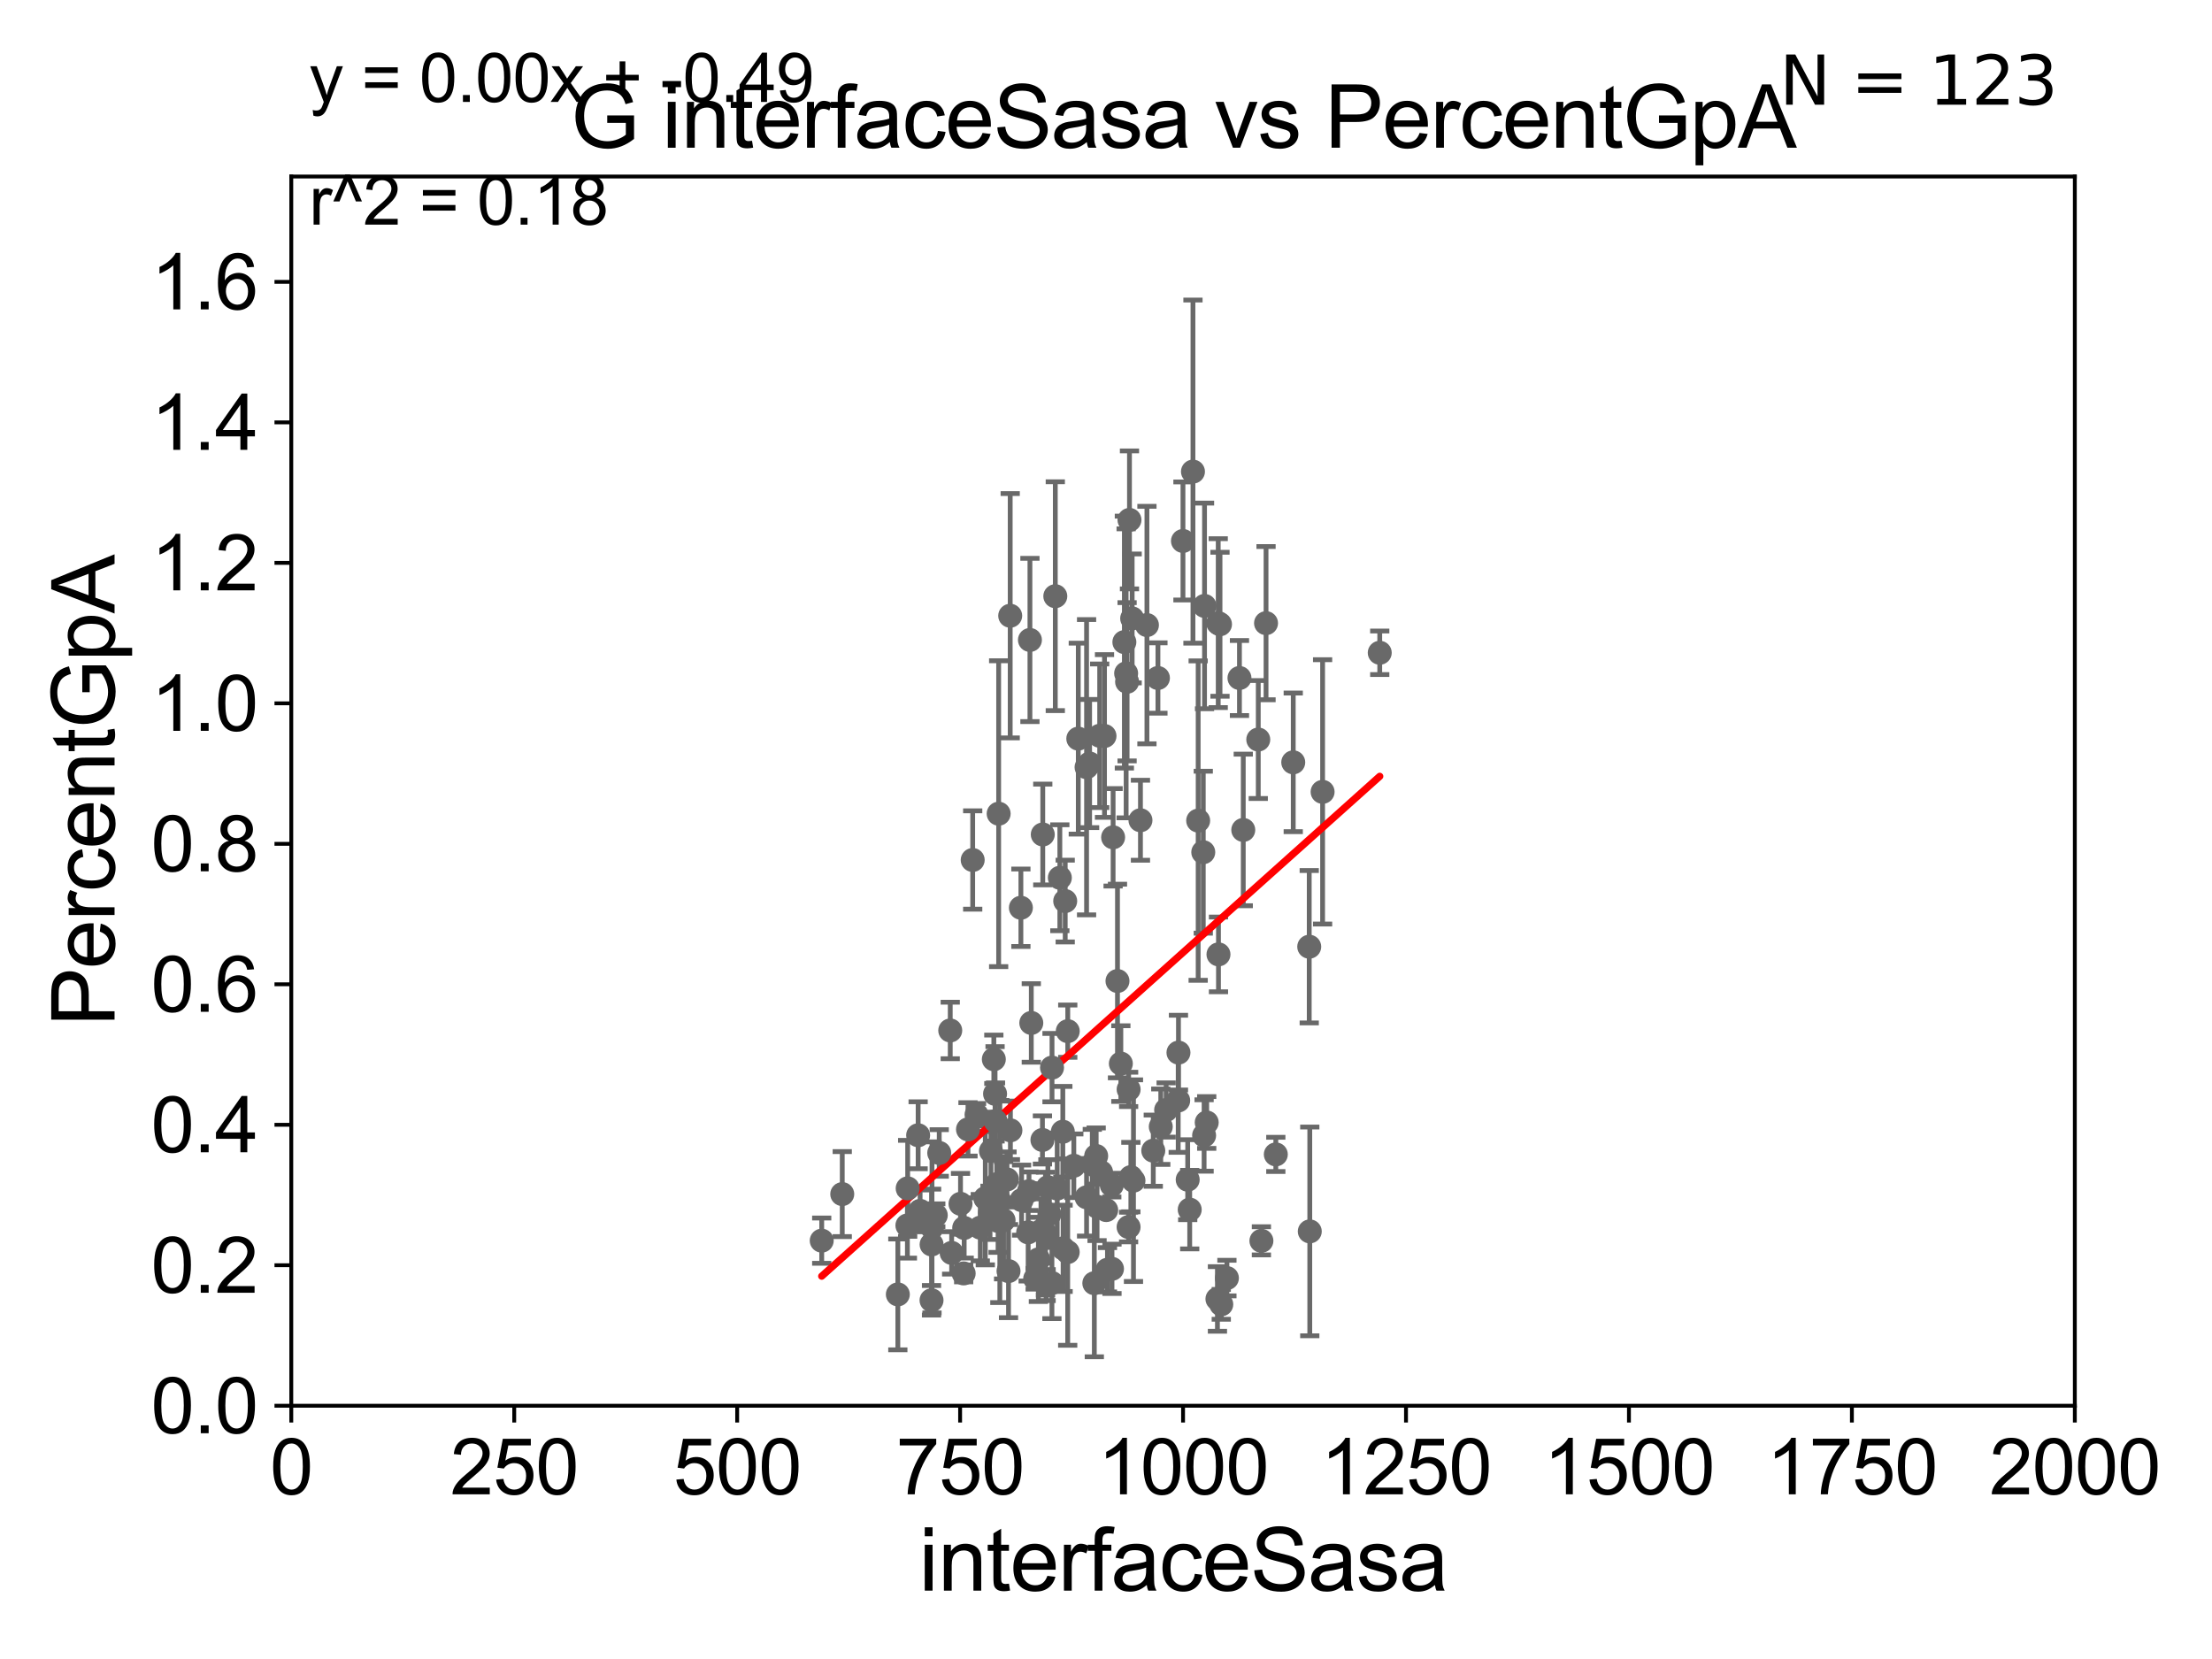 <?xml version="1.0" encoding="utf-8" standalone="no"?>
<!DOCTYPE svg PUBLIC "-//W3C//DTD SVG 1.1//EN"
  "http://www.w3.org/Graphics/SVG/1.1/DTD/svg11.dtd">
<svg xmlns:xlink="http://www.w3.org/1999/xlink" width="460.8pt" height="345.6pt" viewBox="0 0 460.8 345.6" xmlns="http://www.w3.org/2000/svg" version="1.1">
 <defs>
  <style type="text/css">*{stroke-linejoin: round; stroke-linecap: butt}</style>
 </defs>
 <g id="figure_1">
  <g id="patch_1">
   <path d="M 0 345.6 
L 460.8 345.6 
L 460.8 0 
L 0 0 
z
" style="fill: #ffffff"/>
  </g>
  <g id="axes_1">
   <g id="patch_2">
    <path d="M 60.68 292.84 
L 432.225 292.84 
L 432.225 36.775 
L 60.68 36.775 
z
" style="fill: #ffffff"/>
   </g>
   <g id="PathCollection_1">
    <defs>
     <path id="m4b15e9fc27" d="M 0 1.118 
C 0.297 1.118 0.581 1 0.791 0.791 
C 1 0.581 1.118 0.297 1.118 0 
C 1.118 -0.297 1 -0.581 0.791 -0.791 
C 0.581 -1 0.297 -1.118 0 -1.118 
C -0.297 -1.118 -0.581 -1 -0.791 -0.791 
C -1 -0.581 -1.118 -0.297 -1.118 0 
C -1.118 0.297 -1 0.581 -0.791 0.791 
C -0.581 1 -0.297 1.118 0 1.118 
z
" style="stroke: #696969"/>
    </defs>
    <g clip-path="url(#p000b912aaf)">
     <use xlink:href="#m4b15e9fc27" x="258.203" y="141.24" style="fill: #696969; stroke: #696969"/>
     <use xlink:href="#m4b15e9fc27" x="191.676" y="252.243" style="fill: #696969; stroke: #696969"/>
     <use xlink:href="#m4b15e9fc27" x="206.238" y="252.65" style="fill: #696969; stroke: #696969"/>
     <use xlink:href="#m4b15e9fc27" x="220.234" y="247.602" style="fill: #696969; stroke: #696969"/>
     <use xlink:href="#m4b15e9fc27" x="231.648" y="264.321" style="fill: #696969; stroke: #696969"/>
     <use xlink:href="#m4b15e9fc27" x="255.589" y="266.248" style="fill: #696969; stroke: #696969"/>
     <use xlink:href="#m4b15e9fc27" x="216.852" y="256.432" style="fill: #696969; stroke: #696969"/>
     <use xlink:href="#m4b15e9fc27" x="217.925" y="267.707" style="fill: #696969; stroke: #696969"/>
     <use xlink:href="#m4b15e9fc27" x="253.614" y="270.59" style="fill: #696969; stroke: #696969"/>
     <use xlink:href="#m4b15e9fc27" x="210.487" y="235.471" style="fill: #696969; stroke: #696969"/>
     <use xlink:href="#m4b15e9fc27" x="207.29" y="227.866" style="fill: #696969; stroke: #696969"/>
     <use xlink:href="#m4b15e9fc27" x="207.918" y="254.355" style="fill: #696969; stroke: #696969"/>
     <use xlink:href="#m4b15e9fc27" x="200.093" y="250.776" style="fill: #696969; stroke: #696969"/>
     <use xlink:href="#m4b15e9fc27" x="241.81" y="234.708" style="fill: #696969; stroke: #696969"/>
     <use xlink:href="#m4b15e9fc27" x="215.644" y="266.393" style="fill: #696969; stroke: #696969"/>
     <use xlink:href="#m4b15e9fc27" x="212.817" y="250.009" style="fill: #696969; stroke: #696969"/>
     <use xlink:href="#m4b15e9fc27" x="222.423" y="260.834" style="fill: #696969; stroke: #696969"/>
     <use xlink:href="#m4b15e9fc27" x="208.038" y="169.507" style="fill: #696969; stroke: #696969"/>
     <use xlink:href="#m4b15e9fc27" x="235.579" y="245.21" style="fill: #696969; stroke: #696969"/>
     <use xlink:href="#m4b15e9fc27" x="195.659" y="240.183" style="fill: #696969; stroke: #696969"/>
     <use xlink:href="#m4b15e9fc27" x="235.107" y="255.615" style="fill: #696969; stroke: #696969"/>
     <use xlink:href="#m4b15e9fc27" x="233.493" y="221.564" style="fill: #696969; stroke: #696969"/>
     <use xlink:href="#m4b15e9fc27" x="235.85" y="128.83" style="fill: #696969; stroke: #696969"/>
     <use xlink:href="#m4b15e9fc27" x="230.441" y="252.081" style="fill: #696969; stroke: #696969"/>
     <use xlink:href="#m4b15e9fc27" x="247.84" y="251.983" style="fill: #696969; stroke: #696969"/>
     <use xlink:href="#m4b15e9fc27" x="217.229" y="173.84" style="fill: #696969; stroke: #696969"/>
     <use xlink:href="#m4b15e9fc27" x="228.538" y="251.376" style="fill: #696969; stroke: #696969"/>
     <use xlink:href="#m4b15e9fc27" x="209.781" y="245.696" style="fill: #696969; stroke: #696969"/>
     <use xlink:href="#m4b15e9fc27" x="205.256" y="249.613" style="fill: #696969; stroke: #696969"/>
     <use xlink:href="#m4b15e9fc27" x="242.928" y="231.234" style="fill: #696969; stroke: #696969"/>
     <use xlink:href="#m4b15e9fc27" x="219.839" y="124.199" style="fill: #696969; stroke: #696969"/>
     <use xlink:href="#m4b15e9fc27" x="247.419" y="245.754" style="fill: #696969; stroke: #696969"/>
     <use xlink:href="#m4b15e9fc27" x="254.413" y="271.722" style="fill: #696969; stroke: #696969"/>
     <use xlink:href="#m4b15e9fc27" x="251.381" y="233.836" style="fill: #696969; stroke: #696969"/>
     <use xlink:href="#m4b15e9fc27" x="220.786" y="182.855" style="fill: #696969; stroke: #696969"/>
     <use xlink:href="#m4b15e9fc27" x="234.795" y="142.026" style="fill: #696969; stroke: #696969"/>
     <use xlink:href="#m4b15e9fc27" x="218.299" y="247.319" style="fill: #696969; stroke: #696969"/>
     <use xlink:href="#m4b15e9fc27" x="198.246" y="261.002" style="fill: #696969; stroke: #696969"/>
     <use xlink:href="#m4b15e9fc27" x="216.316" y="262.358" style="fill: #696969; stroke: #696969"/>
     <use xlink:href="#m4b15e9fc27" x="200.751" y="265.277" style="fill: #696969; stroke: #696969"/>
     <use xlink:href="#m4b15e9fc27" x="232.793" y="204.363" style="fill: #696969; stroke: #696969"/>
     <use xlink:href="#m4b15e9fc27" x="175.456" y="248.751" style="fill: #696969; stroke: #696969"/>
     <use xlink:href="#m4b15e9fc27" x="226.987" y="159.059" style="fill: #696969; stroke: #696969"/>
     <use xlink:href="#m4b15e9fc27" x="217.797" y="256.984" style="fill: #696969; stroke: #696969"/>
     <use xlink:href="#m4b15e9fc27" x="272.851" y="256.522" style="fill: #696969; stroke: #696969"/>
     <use xlink:href="#m4b15e9fc27" x="221.464" y="260.054" style="fill: #696969; stroke: #696969"/>
     <use xlink:href="#m4b15e9fc27" x="258.996" y="172.893" style="fill: #696969; stroke: #696969"/>
     <use xlink:href="#m4b15e9fc27" x="194.07" y="259.249" style="fill: #696969; stroke: #696969"/>
     <use xlink:href="#m4b15e9fc27" x="227.546" y="242.558" style="fill: #696969; stroke: #696969"/>
     <use xlink:href="#m4b15e9fc27" x="206.433" y="239.781" style="fill: #696969; stroke: #696969"/>
     <use xlink:href="#m4b15e9fc27" x="201.65" y="235.267" style="fill: #696969; stroke: #696969"/>
     <use xlink:href="#m4b15e9fc27" x="187.037" y="269.648" style="fill: #696969; stroke: #696969"/>
     <use xlink:href="#m4b15e9fc27" x="202.631" y="179.153" style="fill: #696969; stroke: #696969"/>
     <use xlink:href="#m4b15e9fc27" x="219.155" y="222.406" style="fill: #696969; stroke: #696969"/>
     <use xlink:href="#m4b15e9fc27" x="230.705" y="264.513" style="fill: #696969; stroke: #696969"/>
     <use xlink:href="#m4b15e9fc27" x="228.355" y="240.815" style="fill: #696969; stroke: #696969"/>
     <use xlink:href="#m4b15e9fc27" x="219.135" y="267.277" style="fill: #696969; stroke: #696969"/>
     <use xlink:href="#m4b15e9fc27" x="221.405" y="235.762" style="fill: #696969; stroke: #696969"/>
     <use xlink:href="#m4b15e9fc27" x="214.184" y="256.723" style="fill: #696969; stroke: #696969"/>
     <use xlink:href="#m4b15e9fc27" x="221.903" y="187.708" style="fill: #696969; stroke: #696969"/>
     <use xlink:href="#m4b15e9fc27" x="217.158" y="237.474" style="fill: #696969; stroke: #696969"/>
     <use xlink:href="#m4b15e9fc27" x="207.637" y="246.685" style="fill: #696969; stroke: #696969"/>
     <use xlink:href="#m4b15e9fc27" x="231.607" y="246.885" style="fill: #696969; stroke: #696969"/>
     <use xlink:href="#m4b15e9fc27" x="204.215" y="255.743" style="fill: #696969; stroke: #696969"/>
     <use xlink:href="#m4b15e9fc27" x="214.554" y="133.316" style="fill: #696969; stroke: #696969"/>
     <use xlink:href="#m4b15e9fc27" x="203.433" y="232.212" style="fill: #696969; stroke: #696969"/>
     <use xlink:href="#m4b15e9fc27" x="194.152" y="255.685" style="fill: #696969; stroke: #696969"/>
     <use xlink:href="#m4b15e9fc27" x="207.033" y="220.668" style="fill: #696969; stroke: #696969"/>
     <use xlink:href="#m4b15e9fc27" x="223.695" y="242.849" style="fill: #696969; stroke: #696969"/>
     <use xlink:href="#m4b15e9fc27" x="189.084" y="247.556" style="fill: #696969; stroke: #696969"/>
     <use xlink:href="#m4b15e9fc27" x="249.601" y="170.946" style="fill: #696969; stroke: #696969"/>
     <use xlink:href="#m4b15e9fc27" x="224.628" y="153.873" style="fill: #696969; stroke: #696969"/>
     <use xlink:href="#m4b15e9fc27" x="189.028" y="255.283" style="fill: #696969; stroke: #696969"/>
     <use xlink:href="#m4b15e9fc27" x="235.115" y="226.938" style="fill: #696969; stroke: #696969"/>
     <use xlink:href="#m4b15e9fc27" x="207.383" y="233.53" style="fill: #696969; stroke: #696969"/>
     <use xlink:href="#m4b15e9fc27" x="229.378" y="244.202" style="fill: #696969; stroke: #696969"/>
     <use xlink:href="#m4b15e9fc27" x="209.066" y="254.207" style="fill: #696969; stroke: #696969"/>
     <use xlink:href="#m4b15e9fc27" x="208.284" y="250.292" style="fill: #696969; stroke: #696969"/>
     <use xlink:href="#m4b15e9fc27" x="250.837" y="236.538" style="fill: #696969; stroke: #696969"/>
     <use xlink:href="#m4b15e9fc27" x="229.085" y="153.276" style="fill: #696969; stroke: #696969"/>
     <use xlink:href="#m4b15e9fc27" x="245.496" y="219.277" style="fill: #696969; stroke: #696969"/>
     <use xlink:href="#m4b15e9fc27" x="231.882" y="174.428" style="fill: #696969; stroke: #696969"/>
     <use xlink:href="#m4b15e9fc27" x="210.093" y="264.792" style="fill: #696969; stroke: #696969"/>
     <use xlink:href="#m4b15e9fc27" x="272.737" y="197.218" style="fill: #696969; stroke: #696969"/>
     <use xlink:href="#m4b15e9fc27" x="200.858" y="255.803" style="fill: #696969; stroke: #696969"/>
     <use xlink:href="#m4b15e9fc27" x="253.831" y="198.817" style="fill: #696969; stroke: #696969"/>
     <use xlink:href="#m4b15e9fc27" x="191.265" y="236.496" style="fill: #696969; stroke: #696969"/>
     <use xlink:href="#m4b15e9fc27" x="214.357" y="248.15" style="fill: #696969; stroke: #696969"/>
     <use xlink:href="#m4b15e9fc27" x="227.968" y="267.317" style="fill: #696969; stroke: #696969"/>
     <use xlink:href="#m4b15e9fc27" x="194.94" y="253.157" style="fill: #696969; stroke: #696969"/>
     <use xlink:href="#m4b15e9fc27" x="218.613" y="252.945" style="fill: #696969; stroke: #696969"/>
     <use xlink:href="#m4b15e9fc27" x="262.121" y="154.059" style="fill: #696969; stroke: #696969"/>
     <use xlink:href="#m4b15e9fc27" x="226.354" y="249.421" style="fill: #696969; stroke: #696969"/>
     <use xlink:href="#m4b15e9fc27" x="214.838" y="213.098" style="fill: #696969; stroke: #696969"/>
     <use xlink:href="#m4b15e9fc27" x="263.739" y="129.815" style="fill: #696969; stroke: #696969"/>
     <use xlink:href="#m4b15e9fc27" x="234.227" y="133.761" style="fill: #696969; stroke: #696969"/>
     <use xlink:href="#m4b15e9fc27" x="275.522" y="164.96" style="fill: #696969; stroke: #696969"/>
     <use xlink:href="#m4b15e9fc27" x="210.444" y="128.271" style="fill: #696969; stroke: #696969"/>
     <use xlink:href="#m4b15e9fc27" x="262.774" y="258.487" style="fill: #696969; stroke: #696969"/>
     <use xlink:href="#m4b15e9fc27" x="236.125" y="245.953" style="fill: #696969; stroke: #696969"/>
     <use xlink:href="#m4b15e9fc27" x="194.054" y="270.872" style="fill: #696969; stroke: #696969"/>
     <use xlink:href="#m4b15e9fc27" x="237.578" y="170.873" style="fill: #696969; stroke: #696969"/>
     <use xlink:href="#m4b15e9fc27" x="254.149" y="130.045" style="fill: #696969; stroke: #696969"/>
     <use xlink:href="#m4b15e9fc27" x="235.291" y="108.307" style="fill: #696969; stroke: #696969"/>
     <use xlink:href="#m4b15e9fc27" x="253.779" y="129.809" style="fill: #696969; stroke: #696969"/>
     <use xlink:href="#m4b15e9fc27" x="287.426" y="135.984" style="fill: #696969; stroke: #696969"/>
     <use xlink:href="#m4b15e9fc27" x="230.088" y="153.321" style="fill: #696969; stroke: #696969"/>
     <use xlink:href="#m4b15e9fc27" x="241.219" y="141.241" style="fill: #696969; stroke: #696969"/>
     <use xlink:href="#m4b15e9fc27" x="212.67" y="189.101" style="fill: #696969; stroke: #696969"/>
     <use xlink:href="#m4b15e9fc27" x="250.664" y="177.53" style="fill: #696969; stroke: #696969"/>
     <use xlink:href="#m4b15e9fc27" x="245.442" y="229.259" style="fill: #696969; stroke: #696969"/>
     <use xlink:href="#m4b15e9fc27" x="265.775" y="240.484" style="fill: #696969; stroke: #696969"/>
     <use xlink:href="#m4b15e9fc27" x="238.927" y="130.211" style="fill: #696969; stroke: #696969"/>
     <use xlink:href="#m4b15e9fc27" x="240.248" y="239.704" style="fill: #696969; stroke: #696969"/>
     <use xlink:href="#m4b15e9fc27" x="222.434" y="214.811" style="fill: #696969; stroke: #696969"/>
     <use xlink:href="#m4b15e9fc27" x="171.179" y="258.452" style="fill: #696969; stroke: #696969"/>
     <use xlink:href="#m4b15e9fc27" x="197.953" y="214.664" style="fill: #696969; stroke: #696969"/>
     <use xlink:href="#m4b15e9fc27" x="248.516" y="98.244" style="fill: #696969; stroke: #696969"/>
     <use xlink:href="#m4b15e9fc27" x="269.407" y="158.81" style="fill: #696969; stroke: #696969"/>
     <use xlink:href="#m4b15e9fc27" x="226.352" y="159.824" style="fill: #696969; stroke: #696969"/>
     <use xlink:href="#m4b15e9fc27" x="250.926" y="126.225" style="fill: #696969; stroke: #696969"/>
     <use xlink:href="#m4b15e9fc27" x="234.595" y="140.27" style="fill: #696969; stroke: #696969"/>
     <use xlink:href="#m4b15e9fc27" x="246.432" y="112.694" style="fill: #696969; stroke: #696969"/>
    </g>
   </g>
   <g id="matplotlib.axis_1">
    <g id="xtick_1">
     <g id="line2d_1">
      <defs>
       <path id="mfa4b160d95" d="M 0 0 
L 0 3.5 
" style="stroke: #000000; stroke-width: 0.8"/>
      </defs>
      <g>
       <use xlink:href="#mfa4b160d95" x="60.68" y="292.84" style="stroke: #000000; stroke-width: 0.8"/>
      </g>
     </g>
     <g id="text_1">
      <!-- 0 -->
      <g transform="translate(56.231 311.293)scale(0.16 -0.16)">
       <defs>
        <path id="ArialMT-30" d="M 266 2259 
Q 266 3072 433 3567 
Q 600 4063 929 4331 
Q 1259 4600 1759 4600 
Q 2128 4600 2406 4451 
Q 2684 4303 2865 4023 
Q 3047 3744 3150 3342 
Q 3253 2941 3253 2259 
Q 3253 1453 3087 958 
Q 2922 463 2592 192 
Q 2263 -78 1759 -78 
Q 1097 -78 719 397 
Q 266 969 266 2259 
z
M 844 2259 
Q 844 1131 1108 757 
Q 1372 384 1759 384 
Q 2147 384 2411 759 
Q 2675 1134 2675 2259 
Q 2675 3391 2411 3762 
Q 2147 4134 1753 4134 
Q 1366 4134 1134 3806 
Q 844 3388 844 2259 
z
" transform="scale(0.016)"/>
       </defs>
       <use xlink:href="#ArialMT-30"/>
      </g>
     </g>
    </g>
    <g id="xtick_2">
     <g id="line2d_2">
      <g>
       <use xlink:href="#mfa4b160d95" x="107.123" y="292.84" style="stroke: #000000; stroke-width: 0.8"/>
      </g>
     </g>
     <g id="text_2">
      <!-- 250 -->
      <g transform="translate(93.777 311.293)scale(0.16 -0.16)">
       <defs>
        <path id="ArialMT-32" d="M 3222 541 
L 3222 0 
L 194 0 
Q 188 203 259 391 
Q 375 700 629 1000 
Q 884 1300 1366 1694 
Q 2113 2306 2375 2664 
Q 2638 3022 2638 3341 
Q 2638 3675 2398 3904 
Q 2159 4134 1775 4134 
Q 1369 4134 1125 3890 
Q 881 3647 878 3216 
L 300 3275 
Q 359 3922 746 4261 
Q 1134 4600 1788 4600 
Q 2447 4600 2831 4234 
Q 3216 3869 3216 3328 
Q 3216 3053 3103 2787 
Q 2991 2522 2730 2228 
Q 2469 1934 1863 1422 
Q 1356 997 1212 845 
Q 1069 694 975 541 
L 3222 541 
z
" transform="scale(0.016)"/>
        <path id="ArialMT-35" d="M 266 1200 
L 856 1250 
Q 922 819 1161 601 
Q 1400 384 1738 384 
Q 2144 384 2425 690 
Q 2706 997 2706 1503 
Q 2706 1984 2436 2262 
Q 2166 2541 1728 2541 
Q 1456 2541 1237 2417 
Q 1019 2294 894 2097 
L 366 2166 
L 809 4519 
L 3088 4519 
L 3088 3981 
L 1259 3981 
L 1013 2750 
Q 1425 3038 1878 3038 
Q 2478 3038 2890 2622 
Q 3303 2206 3303 1553 
Q 3303 931 2941 478 
Q 2500 -78 1738 -78 
Q 1113 -78 717 272 
Q 322 622 266 1200 
z
" transform="scale(0.016)"/>
       </defs>
       <use xlink:href="#ArialMT-32"/>
       <use xlink:href="#ArialMT-35" x="55.615"/>
       <use xlink:href="#ArialMT-30" x="111.23"/>
      </g>
     </g>
    </g>
    <g id="xtick_3">
     <g id="line2d_3">
      <g>
       <use xlink:href="#mfa4b160d95" x="153.566" y="292.84" style="stroke: #000000; stroke-width: 0.8"/>
      </g>
     </g>
     <g id="text_3">
      <!-- 500 -->
      <g transform="translate(140.22 311.293)scale(0.16 -0.16)">
       <use xlink:href="#ArialMT-35"/>
       <use xlink:href="#ArialMT-30" x="55.615"/>
       <use xlink:href="#ArialMT-30" x="111.23"/>
      </g>
     </g>
    </g>
    <g id="xtick_4">
     <g id="line2d_4">
      <g>
       <use xlink:href="#mfa4b160d95" x="200.009" y="292.84" style="stroke: #000000; stroke-width: 0.8"/>
      </g>
     </g>
     <g id="text_4">
      <!-- 750 -->
      <g transform="translate(186.663 311.293)scale(0.16 -0.16)">
       <defs>
        <path id="ArialMT-37" d="M 303 3981 
L 303 4522 
L 3269 4522 
L 3269 4084 
Q 2831 3619 2401 2847 
Q 1972 2075 1738 1259 
Q 1569 684 1522 0 
L 944 0 
Q 953 541 1156 1306 
Q 1359 2072 1739 2783 
Q 2119 3494 2547 3981 
L 303 3981 
z
" transform="scale(0.016)"/>
       </defs>
       <use xlink:href="#ArialMT-37"/>
       <use xlink:href="#ArialMT-35" x="55.615"/>
       <use xlink:href="#ArialMT-30" x="111.23"/>
      </g>
     </g>
    </g>
    <g id="xtick_5">
     <g id="line2d_5">
      <g>
       <use xlink:href="#mfa4b160d95" x="246.452" y="292.84" style="stroke: #000000; stroke-width: 0.8"/>
      </g>
     </g>
     <g id="text_5">
      <!-- 1000 -->
      <g transform="translate(228.657 311.293)scale(0.16 -0.16)">
       <defs>
        <path id="ArialMT-31" d="M 2384 0 
L 1822 0 
L 1822 3584 
Q 1619 3391 1289 3197 
Q 959 3003 697 2906 
L 697 3450 
Q 1169 3672 1522 3987 
Q 1875 4303 2022 4600 
L 2384 4600 
L 2384 0 
z
" transform="scale(0.016)"/>
       </defs>
       <use xlink:href="#ArialMT-31"/>
       <use xlink:href="#ArialMT-30" x="55.615"/>
       <use xlink:href="#ArialMT-30" x="111.23"/>
       <use xlink:href="#ArialMT-30" x="166.846"/>
      </g>
     </g>
    </g>
    <g id="xtick_6">
     <g id="line2d_6">
      <g>
       <use xlink:href="#mfa4b160d95" x="292.896" y="292.84" style="stroke: #000000; stroke-width: 0.8"/>
      </g>
     </g>
     <g id="text_6">
      <!-- 1250 -->
      <g transform="translate(275.101 311.293)scale(0.16 -0.16)">
       <use xlink:href="#ArialMT-31"/>
       <use xlink:href="#ArialMT-32" x="55.615"/>
       <use xlink:href="#ArialMT-35" x="111.23"/>
       <use xlink:href="#ArialMT-30" x="166.846"/>
      </g>
     </g>
    </g>
    <g id="xtick_7">
     <g id="line2d_7">
      <g>
       <use xlink:href="#mfa4b160d95" x="339.339" y="292.84" style="stroke: #000000; stroke-width: 0.8"/>
      </g>
     </g>
     <g id="text_7">
      <!-- 1500 -->
      <g transform="translate(321.544 311.293)scale(0.16 -0.16)">
       <use xlink:href="#ArialMT-31"/>
       <use xlink:href="#ArialMT-35" x="55.615"/>
       <use xlink:href="#ArialMT-30" x="111.23"/>
       <use xlink:href="#ArialMT-30" x="166.846"/>
      </g>
     </g>
    </g>
    <g id="xtick_8">
     <g id="line2d_8">
      <g>
       <use xlink:href="#mfa4b160d95" x="385.782" y="292.84" style="stroke: #000000; stroke-width: 0.8"/>
      </g>
     </g>
     <g id="text_8">
      <!-- 1750 -->
      <g transform="translate(367.987 311.293)scale(0.16 -0.16)">
       <use xlink:href="#ArialMT-31"/>
       <use xlink:href="#ArialMT-37" x="55.615"/>
       <use xlink:href="#ArialMT-35" x="111.23"/>
       <use xlink:href="#ArialMT-30" x="166.846"/>
      </g>
     </g>
    </g>
    <g id="xtick_9">
     <g id="line2d_9">
      <g>
       <use xlink:href="#mfa4b160d95" x="432.225" y="292.84" style="stroke: #000000; stroke-width: 0.8"/>
      </g>
     </g>
     <g id="text_9">
      <!-- 2000 -->
      <g transform="translate(414.43 311.293)scale(0.16 -0.16)">
       <use xlink:href="#ArialMT-32"/>
       <use xlink:href="#ArialMT-30" x="55.615"/>
       <use xlink:href="#ArialMT-30" x="111.23"/>
       <use xlink:href="#ArialMT-30" x="166.846"/>
      </g>
     </g>
    </g>
    <g id="text_10">
     <!-- interfaceSasa -->
     <g transform="translate(191.423 331.357)scale(0.18 -0.18)">
      <defs>
       <path id="ArialMT-69" d="M 425 3934 
L 425 4581 
L 988 4581 
L 988 3934 
L 425 3934 
z
M 425 0 
L 425 3319 
L 988 3319 
L 988 0 
L 425 0 
z
" transform="scale(0.016)"/>
       <path id="ArialMT-6e" d="M 422 0 
L 422 3319 
L 928 3319 
L 928 2847 
Q 1294 3394 1984 3394 
Q 2284 3394 2536 3286 
Q 2788 3178 2913 3003 
Q 3038 2828 3088 2588 
Q 3119 2431 3119 2041 
L 3119 0 
L 2556 0 
L 2556 2019 
Q 2556 2363 2490 2533 
Q 2425 2703 2258 2804 
Q 2091 2906 1866 2906 
Q 1506 2906 1245 2678 
Q 984 2450 984 1813 
L 984 0 
L 422 0 
z
" transform="scale(0.016)"/>
       <path id="ArialMT-74" d="M 1650 503 
L 1731 6 
Q 1494 -44 1306 -44 
Q 1000 -44 831 53 
Q 663 150 594 308 
Q 525 466 525 972 
L 525 2881 
L 113 2881 
L 113 3319 
L 525 3319 
L 525 4141 
L 1084 4478 
L 1084 3319 
L 1650 3319 
L 1650 2881 
L 1084 2881 
L 1084 941 
Q 1084 700 1114 631 
Q 1144 563 1211 522 
Q 1278 481 1403 481 
Q 1497 481 1650 503 
z
" transform="scale(0.016)"/>
       <path id="ArialMT-65" d="M 2694 1069 
L 3275 997 
Q 3138 488 2766 206 
Q 2394 -75 1816 -75 
Q 1088 -75 661 373 
Q 234 822 234 1631 
Q 234 2469 665 2931 
Q 1097 3394 1784 3394 
Q 2450 3394 2872 2941 
Q 3294 2488 3294 1666 
Q 3294 1616 3291 1516 
L 816 1516 
Q 847 969 1125 678 
Q 1403 388 1819 388 
Q 2128 388 2347 550 
Q 2566 713 2694 1069 
z
M 847 1978 
L 2700 1978 
Q 2663 2397 2488 2606 
Q 2219 2931 1791 2931 
Q 1403 2931 1139 2672 
Q 875 2413 847 1978 
z
" transform="scale(0.016)"/>
       <path id="ArialMT-72" d="M 416 0 
L 416 3319 
L 922 3319 
L 922 2816 
Q 1116 3169 1280 3281 
Q 1444 3394 1641 3394 
Q 1925 3394 2219 3213 
L 2025 2691 
Q 1819 2813 1613 2813 
Q 1428 2813 1281 2702 
Q 1134 2591 1072 2394 
Q 978 2094 978 1738 
L 978 0 
L 416 0 
z
" transform="scale(0.016)"/>
       <path id="ArialMT-66" d="M 556 0 
L 556 2881 
L 59 2881 
L 59 3319 
L 556 3319 
L 556 3672 
Q 556 4006 616 4169 
Q 697 4388 901 4523 
Q 1106 4659 1475 4659 
Q 1713 4659 2000 4603 
L 1916 4113 
Q 1741 4144 1584 4144 
Q 1328 4144 1222 4034 
Q 1116 3925 1116 3625 
L 1116 3319 
L 1763 3319 
L 1763 2881 
L 1116 2881 
L 1116 0 
L 556 0 
z
" transform="scale(0.016)"/>
       <path id="ArialMT-61" d="M 2588 409 
Q 2275 144 1986 34 
Q 1697 -75 1366 -75 
Q 819 -75 525 192 
Q 231 459 231 875 
Q 231 1119 342 1320 
Q 453 1522 633 1644 
Q 813 1766 1038 1828 
Q 1203 1872 1538 1913 
Q 2219 1994 2541 2106 
Q 2544 2222 2544 2253 
Q 2544 2597 2384 2738 
Q 2169 2928 1744 2928 
Q 1347 2928 1158 2789 
Q 969 2650 878 2297 
L 328 2372 
Q 403 2725 575 2942 
Q 747 3159 1072 3276 
Q 1397 3394 1825 3394 
Q 2250 3394 2515 3294 
Q 2781 3194 2906 3042 
Q 3031 2891 3081 2659 
Q 3109 2516 3109 2141 
L 3109 1391 
Q 3109 606 3145 398 
Q 3181 191 3288 0 
L 2700 0 
Q 2613 175 2588 409 
z
M 2541 1666 
Q 2234 1541 1622 1453 
Q 1275 1403 1131 1340 
Q 988 1278 909 1158 
Q 831 1038 831 891 
Q 831 666 1001 516 
Q 1172 366 1500 366 
Q 1825 366 2078 508 
Q 2331 650 2450 897 
Q 2541 1088 2541 1459 
L 2541 1666 
z
" transform="scale(0.016)"/>
       <path id="ArialMT-63" d="M 2588 1216 
L 3141 1144 
Q 3050 572 2676 248 
Q 2303 -75 1759 -75 
Q 1078 -75 664 370 
Q 250 816 250 1647 
Q 250 2184 428 2587 
Q 606 2991 970 3192 
Q 1334 3394 1763 3394 
Q 2303 3394 2647 3120 
Q 2991 2847 3088 2344 
L 2541 2259 
Q 2463 2594 2264 2762 
Q 2066 2931 1784 2931 
Q 1359 2931 1093 2626 
Q 828 2322 828 1663 
Q 828 994 1084 691 
Q 1341 388 1753 388 
Q 2084 388 2306 591 
Q 2528 794 2588 1216 
z
" transform="scale(0.016)"/>
       <path id="ArialMT-53" d="M 288 1472 
L 859 1522 
Q 900 1178 1048 958 
Q 1197 738 1509 602 
Q 1822 466 2213 466 
Q 2559 466 2825 569 
Q 3091 672 3220 851 
Q 3350 1031 3350 1244 
Q 3350 1459 3225 1620 
Q 3100 1781 2813 1891 
Q 2628 1963 1997 2114 
Q 1366 2266 1113 2400 
Q 784 2572 623 2826 
Q 463 3081 463 3397 
Q 463 3744 659 4045 
Q 856 4347 1234 4503 
Q 1613 4659 2075 4659 
Q 2584 4659 2973 4495 
Q 3363 4331 3572 4012 
Q 3781 3694 3797 3291 
L 3216 3247 
Q 3169 3681 2898 3903 
Q 2628 4125 2100 4125 
Q 1550 4125 1298 3923 
Q 1047 3722 1047 3438 
Q 1047 3191 1225 3031 
Q 1400 2872 2139 2705 
Q 2878 2538 3153 2413 
Q 3553 2228 3743 1945 
Q 3934 1663 3934 1294 
Q 3934 928 3725 604 
Q 3516 281 3123 101 
Q 2731 -78 2241 -78 
Q 1619 -78 1198 103 
Q 778 284 539 648 
Q 300 1013 288 1472 
z
" transform="scale(0.016)"/>
       <path id="ArialMT-73" d="M 197 991 
L 753 1078 
Q 800 744 1014 566 
Q 1228 388 1613 388 
Q 2000 388 2187 545 
Q 2375 703 2375 916 
Q 2375 1106 2209 1216 
Q 2094 1291 1634 1406 
Q 1016 1563 777 1677 
Q 538 1791 414 1992 
Q 291 2194 291 2438 
Q 291 2659 392 2848 
Q 494 3038 669 3163 
Q 800 3259 1026 3326 
Q 1253 3394 1513 3394 
Q 1903 3394 2198 3281 
Q 2494 3169 2634 2976 
Q 2775 2784 2828 2463 
L 2278 2388 
Q 2241 2644 2061 2787 
Q 1881 2931 1553 2931 
Q 1166 2931 1000 2803 
Q 834 2675 834 2503 
Q 834 2394 903 2306 
Q 972 2216 1119 2156 
Q 1203 2125 1616 2013 
Q 2213 1853 2448 1751 
Q 2684 1650 2818 1456 
Q 2953 1263 2953 975 
Q 2953 694 2789 445 
Q 2625 197 2315 61 
Q 2006 -75 1616 -75 
Q 969 -75 630 194 
Q 291 463 197 991 
z
" transform="scale(0.016)"/>
      </defs>
      <use xlink:href="#ArialMT-69"/>
      <use xlink:href="#ArialMT-6e" x="22.217"/>
      <use xlink:href="#ArialMT-74" x="77.832"/>
      <use xlink:href="#ArialMT-65" x="105.615"/>
      <use xlink:href="#ArialMT-72" x="161.23"/>
      <use xlink:href="#ArialMT-66" x="194.531"/>
      <use xlink:href="#ArialMT-61" x="222.314"/>
      <use xlink:href="#ArialMT-63" x="277.93"/>
      <use xlink:href="#ArialMT-65" x="327.93"/>
      <use xlink:href="#ArialMT-53" x="383.545"/>
      <use xlink:href="#ArialMT-61" x="450.244"/>
      <use xlink:href="#ArialMT-73" x="505.859"/>
      <use xlink:href="#ArialMT-61" x="555.859"/>
     </g>
    </g>
   </g>
   <g id="matplotlib.axis_2">
    <g id="ytick_1">
     <g id="line2d_10">
      <defs>
       <path id="ma6c89bdaf3" d="M 0 0 
L -3.5 0 
" style="stroke: #000000; stroke-width: 0.8"/>
      </defs>
      <g>
       <use xlink:href="#ma6c89bdaf3" x="60.68" y="292.84" style="stroke: #000000; stroke-width: 0.8"/>
      </g>
     </g>
     <g id="text_11">
      <!-- 0.0 -->
      <g transform="translate(31.44 298.566)scale(0.16 -0.16)">
       <defs>
        <path id="ArialMT-2e" d="M 581 0 
L 581 641 
L 1222 641 
L 1222 0 
L 581 0 
z
" transform="scale(0.016)"/>
       </defs>
       <use xlink:href="#ArialMT-30"/>
       <use xlink:href="#ArialMT-2e" x="55.615"/>
       <use xlink:href="#ArialMT-30" x="83.398"/>
      </g>
     </g>
    </g>
    <g id="ytick_2">
     <g id="line2d_11">
      <g>
       <use xlink:href="#ma6c89bdaf3" x="60.68" y="263.575" style="stroke: #000000; stroke-width: 0.8"/>
      </g>
     </g>
     <g id="text_12">
      <!-- 0.2 -->
      <g transform="translate(31.44 269.302)scale(0.16 -0.16)">
       <use xlink:href="#ArialMT-30"/>
       <use xlink:href="#ArialMT-2e" x="55.615"/>
       <use xlink:href="#ArialMT-32" x="83.398"/>
      </g>
     </g>
    </g>
    <g id="ytick_3">
     <g id="line2d_12">
      <g>
       <use xlink:href="#ma6c89bdaf3" x="60.68" y="234.311" style="stroke: #000000; stroke-width: 0.8"/>
      </g>
     </g>
     <g id="text_13">
      <!-- 0.4 -->
      <g transform="translate(31.44 240.037)scale(0.16 -0.16)">
       <defs>
        <path id="ArialMT-34" d="M 2069 0 
L 2069 1097 
L 81 1097 
L 81 1613 
L 2172 4581 
L 2631 4581 
L 2631 1613 
L 3250 1613 
L 3250 1097 
L 2631 1097 
L 2631 0 
L 2069 0 
z
M 2069 1613 
L 2069 3678 
L 634 1613 
L 2069 1613 
z
" transform="scale(0.016)"/>
       </defs>
       <use xlink:href="#ArialMT-30"/>
       <use xlink:href="#ArialMT-2e" x="55.615"/>
       <use xlink:href="#ArialMT-34" x="83.398"/>
      </g>
     </g>
    </g>
    <g id="ytick_4">
     <g id="line2d_13">
      <g>
       <use xlink:href="#ma6c89bdaf3" x="60.68" y="205.046" style="stroke: #000000; stroke-width: 0.8"/>
      </g>
     </g>
     <g id="text_14">
      <!-- 0.6 -->
      <g transform="translate(31.44 210.772)scale(0.16 -0.16)">
       <defs>
        <path id="ArialMT-36" d="M 3184 3459 
L 2625 3416 
Q 2550 3747 2413 3897 
Q 2184 4138 1850 4138 
Q 1581 4138 1378 3988 
Q 1113 3794 959 3422 
Q 806 3050 800 2363 
Q 1003 2672 1297 2822 
Q 1591 2972 1913 2972 
Q 2475 2972 2870 2558 
Q 3266 2144 3266 1488 
Q 3266 1056 3080 686 
Q 2894 316 2569 119 
Q 2244 -78 1831 -78 
Q 1128 -78 684 439 
Q 241 956 241 2144 
Q 241 3472 731 4075 
Q 1159 4600 1884 4600 
Q 2425 4600 2770 4297 
Q 3116 3994 3184 3459 
z
M 888 1484 
Q 888 1194 1011 928 
Q 1134 663 1356 523 
Q 1578 384 1822 384 
Q 2178 384 2434 671 
Q 2691 959 2691 1453 
Q 2691 1928 2437 2201 
Q 2184 2475 1800 2475 
Q 1419 2475 1153 2201 
Q 888 1928 888 1484 
z
" transform="scale(0.016)"/>
       </defs>
       <use xlink:href="#ArialMT-30"/>
       <use xlink:href="#ArialMT-2e" x="55.615"/>
       <use xlink:href="#ArialMT-36" x="83.398"/>
      </g>
     </g>
    </g>
    <g id="ytick_5">
     <g id="line2d_14">
      <g>
       <use xlink:href="#ma6c89bdaf3" x="60.68" y="175.782" style="stroke: #000000; stroke-width: 0.8"/>
      </g>
     </g>
     <g id="text_15">
      <!-- 0.8 -->
      <g transform="translate(31.44 181.508)scale(0.16 -0.16)">
       <defs>
        <path id="ArialMT-38" d="M 1131 2484 
Q 781 2613 612 2850 
Q 444 3088 444 3419 
Q 444 3919 803 4259 
Q 1163 4600 1759 4600 
Q 2359 4600 2725 4251 
Q 3091 3903 3091 3403 
Q 3091 3084 2923 2848 
Q 2756 2613 2416 2484 
Q 2838 2347 3058 2040 
Q 3278 1734 3278 1309 
Q 3278 722 2862 322 
Q 2447 -78 1769 -78 
Q 1091 -78 675 323 
Q 259 725 259 1325 
Q 259 1772 486 2073 
Q 713 2375 1131 2484 
z
M 1019 3438 
Q 1019 3113 1228 2906 
Q 1438 2700 1772 2700 
Q 2097 2700 2305 2904 
Q 2513 3109 2513 3406 
Q 2513 3716 2298 3927 
Q 2084 4138 1766 4138 
Q 1444 4138 1231 3931 
Q 1019 3725 1019 3438 
z
M 838 1322 
Q 838 1081 952 856 
Q 1066 631 1291 507 
Q 1516 384 1775 384 
Q 2178 384 2440 643 
Q 2703 903 2703 1303 
Q 2703 1709 2433 1975 
Q 2163 2241 1756 2241 
Q 1359 2241 1098 1978 
Q 838 1716 838 1322 
z
" transform="scale(0.016)"/>
       </defs>
       <use xlink:href="#ArialMT-30"/>
       <use xlink:href="#ArialMT-2e" x="55.615"/>
       <use xlink:href="#ArialMT-38" x="83.398"/>
      </g>
     </g>
    </g>
    <g id="ytick_6">
     <g id="line2d_15">
      <g>
       <use xlink:href="#ma6c89bdaf3" x="60.68" y="146.517" style="stroke: #000000; stroke-width: 0.8"/>
      </g>
     </g>
     <g id="text_16">
      <!-- 1.0 -->
      <g transform="translate(31.44 152.243)scale(0.16 -0.16)">
       <use xlink:href="#ArialMT-31"/>
       <use xlink:href="#ArialMT-2e" x="55.615"/>
       <use xlink:href="#ArialMT-30" x="83.398"/>
      </g>
     </g>
    </g>
    <g id="ytick_7">
     <g id="line2d_16">
      <g>
       <use xlink:href="#ma6c89bdaf3" x="60.68" y="117.252" style="stroke: #000000; stroke-width: 0.8"/>
      </g>
     </g>
     <g id="text_17">
      <!-- 1.2 -->
      <g transform="translate(31.44 122.979)scale(0.16 -0.16)">
       <use xlink:href="#ArialMT-31"/>
       <use xlink:href="#ArialMT-2e" x="55.615"/>
       <use xlink:href="#ArialMT-32" x="83.398"/>
      </g>
     </g>
    </g>
    <g id="ytick_8">
     <g id="line2d_17">
      <g>
       <use xlink:href="#ma6c89bdaf3" x="60.68" y="87.988" style="stroke: #000000; stroke-width: 0.8"/>
      </g>
     </g>
     <g id="text_18">
      <!-- 1.4 -->
      <g transform="translate(31.44 93.714)scale(0.16 -0.16)">
       <use xlink:href="#ArialMT-31"/>
       <use xlink:href="#ArialMT-2e" x="55.615"/>
       <use xlink:href="#ArialMT-34" x="83.398"/>
      </g>
     </g>
    </g>
    <g id="ytick_9">
     <g id="line2d_18">
      <g>
       <use xlink:href="#ma6c89bdaf3" x="60.68" y="58.723" style="stroke: #000000; stroke-width: 0.8"/>
      </g>
     </g>
     <g id="text_19">
      <!-- 1.6 -->
      <g transform="translate(31.44 64.45)scale(0.16 -0.16)">
       <use xlink:href="#ArialMT-31"/>
       <use xlink:href="#ArialMT-2e" x="55.615"/>
       <use xlink:href="#ArialMT-36" x="83.398"/>
      </g>
     </g>
    </g>
    <g id="text_20">
     <!-- PercentGpA -->
     <g transform="translate(23.863 213.831)rotate(-90)scale(0.18 -0.18)">
      <defs>
       <path id="ArialMT-50" d="M 494 0 
L 494 4581 
L 2222 4581 
Q 2678 4581 2919 4538 
Q 3256 4481 3484 4323 
Q 3713 4166 3852 3881 
Q 3991 3597 3991 3256 
Q 3991 2672 3619 2267 
Q 3247 1863 2275 1863 
L 1100 1863 
L 1100 0 
L 494 0 
z
M 1100 2403 
L 2284 2403 
Q 2872 2403 3119 2622 
Q 3366 2841 3366 3238 
Q 3366 3525 3220 3729 
Q 3075 3934 2838 4000 
Q 2684 4041 2272 4041 
L 1100 4041 
L 1100 2403 
z
" transform="scale(0.016)"/>
       <path id="ArialMT-47" d="M 2638 1797 
L 2638 2334 
L 4578 2338 
L 4578 638 
Q 4131 281 3656 101 
Q 3181 -78 2681 -78 
Q 2006 -78 1454 211 
Q 903 500 622 1047 
Q 341 1594 341 2269 
Q 341 2938 620 3517 
Q 900 4097 1425 4378 
Q 1950 4659 2634 4659 
Q 3131 4659 3532 4498 
Q 3934 4338 4162 4050 
Q 4391 3763 4509 3300 
L 3963 3150 
Q 3859 3500 3706 3700 
Q 3553 3900 3268 4020 
Q 2984 4141 2638 4141 
Q 2222 4141 1919 4014 
Q 1616 3888 1430 3681 
Q 1244 3475 1141 3228 
Q 966 2803 966 2306 
Q 966 1694 1177 1281 
Q 1388 869 1791 669 
Q 2194 469 2647 469 
Q 3041 469 3416 620 
Q 3791 772 3984 944 
L 3984 1797 
L 2638 1797 
z
" transform="scale(0.016)"/>
       <path id="ArialMT-70" d="M 422 -1272 
L 422 3319 
L 934 3319 
L 934 2888 
Q 1116 3141 1344 3267 
Q 1572 3394 1897 3394 
Q 2322 3394 2647 3175 
Q 2972 2956 3137 2557 
Q 3303 2159 3303 1684 
Q 3303 1175 3120 767 
Q 2938 359 2589 142 
Q 2241 -75 1856 -75 
Q 1575 -75 1351 44 
Q 1128 163 984 344 
L 984 -1272 
L 422 -1272 
z
M 931 1641 
Q 931 1000 1190 694 
Q 1450 388 1819 388 
Q 2194 388 2461 705 
Q 2728 1022 2728 1688 
Q 2728 2322 2467 2637 
Q 2206 2953 1844 2953 
Q 1484 2953 1207 2617 
Q 931 2281 931 1641 
z
" transform="scale(0.016)"/>
       <path id="ArialMT-41" d="M -9 0 
L 1750 4581 
L 2403 4581 
L 4278 0 
L 3588 0 
L 3053 1388 
L 1138 1388 
L 634 0 
L -9 0 
z
M 1313 1881 
L 2866 1881 
L 2388 3150 
Q 2169 3728 2063 4100 
Q 1975 3659 1816 3225 
L 1313 1881 
z
" transform="scale(0.016)"/>
      </defs>
      <use xlink:href="#ArialMT-50"/>
      <use xlink:href="#ArialMT-65" x="66.699"/>
      <use xlink:href="#ArialMT-72" x="122.314"/>
      <use xlink:href="#ArialMT-63" x="155.615"/>
      <use xlink:href="#ArialMT-65" x="205.615"/>
      <use xlink:href="#ArialMT-6e" x="261.23"/>
      <use xlink:href="#ArialMT-74" x="316.846"/>
      <use xlink:href="#ArialMT-47" x="344.629"/>
      <use xlink:href="#ArialMT-70" x="422.412"/>
      <use xlink:href="#ArialMT-41" x="478.027"/>
     </g>
    </g>
   </g>
   <g id="LineCollection_1">
    <path d="M 258.203 149.056 
L 258.203 133.425 
" clip-path="url(#p000b912aaf)" style="fill: none; stroke: #696969"/>
    <path d="M 191.676 256.6 
L 191.676 247.887 
" clip-path="url(#p000b912aaf)" style="fill: none; stroke: #696969"/>
    <path d="M 206.238 258.203 
L 206.238 247.098 
" clip-path="url(#p000b912aaf)" style="fill: none; stroke: #696969"/>
    <path d="M 220.234 259.163 
L 220.234 236.042 
" clip-path="url(#p000b912aaf)" style="fill: none; stroke: #696969"/>
    <path d="M 231.648 269.458 
L 231.648 259.183 
" clip-path="url(#p000b912aaf)" style="fill: none; stroke: #696969"/>
    <path d="M 255.589 269.956 
L 255.589 262.541 
" clip-path="url(#p000b912aaf)" style="fill: none; stroke: #696969"/>
    <path d="M 216.852 263.115 
L 216.852 249.749 
" clip-path="url(#p000b912aaf)" style="fill: none; stroke: #696969"/>
    <path d="M 217.925 270.937 
L 217.925 264.478 
" clip-path="url(#p000b912aaf)" style="fill: none; stroke: #696969"/>
    <path d="M 253.614 277.318 
L 253.614 263.863 
" clip-path="url(#p000b912aaf)" style="fill: none; stroke: #696969"/>
    <path d="M 210.487 241.571 
L 210.487 229.371 
" clip-path="url(#p000b912aaf)" style="fill: none; stroke: #696969"/>
    <path d="M 207.29 237.702 
L 207.29 218.03 
" clip-path="url(#p000b912aaf)" style="fill: none; stroke: #696969"/>
    <path d="M 207.918 260.892 
L 207.918 247.818 
" clip-path="url(#p000b912aaf)" style="fill: none; stroke: #696969"/>
    <path d="M 200.093 257.105 
L 200.093 244.446 
" clip-path="url(#p000b912aaf)" style="fill: none; stroke: #696969"/>
    <path d="M 241.81 242.565 
L 241.81 226.851 
" clip-path="url(#p000b912aaf)" style="fill: none; stroke: #696969"/>
    <path d="M 215.644 268.544 
L 215.644 264.241 
" clip-path="url(#p000b912aaf)" style="fill: none; stroke: #696969"/>
    <path d="M 212.817 257.312 
L 212.817 242.705 
" clip-path="url(#p000b912aaf)" style="fill: none; stroke: #696969"/>
    <path d="M 222.423 280.25 
L 222.423 241.418 
" clip-path="url(#p000b912aaf)" style="fill: none; stroke: #696969"/>
    <path d="M 208.038 201.362 
L 208.038 137.652 
" clip-path="url(#p000b912aaf)" style="fill: none; stroke: #696969"/>
    <path d="M 235.579 252.444 
L 235.579 237.976 
" clip-path="url(#p000b912aaf)" style="fill: none; stroke: #696969"/>
    <path d="M 195.659 245.034 
L 195.659 235.333 
" clip-path="url(#p000b912aaf)" style="fill: none; stroke: #696969"/>
    <path d="M 235.107 258.705 
L 235.107 252.525 
" clip-path="url(#p000b912aaf)" style="fill: none; stroke: #696969"/>
    <path d="M 233.493 229.447 
L 233.493 213.681 
" clip-path="url(#p000b912aaf)" style="fill: none; stroke: #696969"/>
    <path d="M 235.85 142.256 
L 235.85 115.404 
" clip-path="url(#p000b912aaf)" style="fill: none; stroke: #696969"/>
    <path d="M 230.441 253.009 
L 230.441 251.154 
" clip-path="url(#p000b912aaf)" style="fill: none; stroke: #696969"/>
    <path d="M 247.84 260.17 
L 247.84 243.796 
" clip-path="url(#p000b912aaf)" style="fill: none; stroke: #696969"/>
    <path d="M 217.229 184.335 
L 217.229 163.345 
" clip-path="url(#p000b912aaf)" style="fill: none; stroke: #696969"/>
    <path d="M 228.538 258.437 
L 228.538 244.315 
" clip-path="url(#p000b912aaf)" style="fill: none; stroke: #696969"/>
    <path d="M 209.781 251.429 
L 209.781 239.963 
" clip-path="url(#p000b912aaf)" style="fill: none; stroke: #696969"/>
    <path d="M 205.256 263.493 
L 205.256 235.733 
" clip-path="url(#p000b912aaf)" style="fill: none; stroke: #696969"/>
    <path d="M 242.928 236.884 
L 242.928 225.584 
" clip-path="url(#p000b912aaf)" style="fill: none; stroke: #696969"/>
    <path d="M 219.839 148.034 
L 219.839 100.364 
" clip-path="url(#p000b912aaf)" style="fill: none; stroke: #696969"/>
    <path d="M 247.419 254.087 
L 247.419 237.421 
" clip-path="url(#p000b912aaf)" style="fill: none; stroke: #696969"/>
    <path d="M 254.413 274.828 
L 254.413 268.615 
" clip-path="url(#p000b912aaf)" style="fill: none; stroke: #696969"/>
    <path d="M 251.381 239.232 
L 251.381 228.441 
" clip-path="url(#p000b912aaf)" style="fill: none; stroke: #696969"/>
    <path d="M 220.786 193.889 
L 220.786 171.821 
" clip-path="url(#p000b912aaf)" style="fill: none; stroke: #696969"/>
    <path d="M 234.795 158.513 
L 234.795 125.539 
" clip-path="url(#p000b912aaf)" style="fill: none; stroke: #696969"/>
    <path d="M 218.299 253.048 
L 218.299 241.591 
" clip-path="url(#p000b912aaf)" style="fill: none; stroke: #696969"/>
    <path d="M 198.246 265.417 
L 198.246 256.587 
" clip-path="url(#p000b912aaf)" style="fill: none; stroke: #696969"/>
    <path d="M 216.316 271.128 
L 216.316 253.587 
" clip-path="url(#p000b912aaf)" style="fill: none; stroke: #696969"/>
    <path d="M 200.751 267.031 
L 200.751 263.524 
" clip-path="url(#p000b912aaf)" style="fill: none; stroke: #696969"/>
    <path d="M 232.793 224.535 
L 232.793 184.191 
" clip-path="url(#p000b912aaf)" style="fill: none; stroke: #696969"/>
    <path d="M 175.456 257.604 
L 175.456 239.897 
" clip-path="url(#p000b912aaf)" style="fill: none; stroke: #696969"/>
    <path d="M 226.987 172.405 
L 226.987 145.712 
" clip-path="url(#p000b912aaf)" style="fill: none; stroke: #696969"/>
    <path d="M 217.797 269.774 
L 217.797 244.195 
" clip-path="url(#p000b912aaf)" style="fill: none; stroke: #696969"/>
    <path d="M 272.851 278.265 
L 272.851 234.779 
" clip-path="url(#p000b912aaf)" style="fill: none; stroke: #696969"/>
    <path d="M 221.464 269.043 
L 221.464 251.065 
" clip-path="url(#p000b912aaf)" style="fill: none; stroke: #696969"/>
    <path d="M 258.996 188.684 
L 258.996 157.102 
" clip-path="url(#p000b912aaf)" style="fill: none; stroke: #696969"/>
    <path d="M 194.07 270.778 
L 194.07 247.72 
" clip-path="url(#p000b912aaf)" style="fill: none; stroke: #696969"/>
    <path d="M 227.546 249.851 
L 227.546 235.264 
" clip-path="url(#p000b912aaf)" style="fill: none; stroke: #696969"/>
    <path d="M 206.433 247.882 
L 206.433 231.681 
" clip-path="url(#p000b912aaf)" style="fill: none; stroke: #696969"/>
    <path d="M 201.65 240.826 
L 201.65 229.709 
" clip-path="url(#p000b912aaf)" style="fill: none; stroke: #696969"/>
    <path d="M 187.037 281.195 
L 187.037 258.101 
" clip-path="url(#p000b912aaf)" style="fill: none; stroke: #696969"/>
    <path d="M 202.631 189.393 
L 202.631 168.912 
" clip-path="url(#p000b912aaf)" style="fill: none; stroke: #696969"/>
    <path d="M 219.155 229.527 
L 219.155 215.285 
" clip-path="url(#p000b912aaf)" style="fill: none; stroke: #696969"/>
    <path d="M 230.705 269.123 
L 230.705 259.904 
" clip-path="url(#p000b912aaf)" style="fill: none; stroke: #696969"/>
    <path d="M 228.355 246.66 
L 228.355 234.97 
" clip-path="url(#p000b912aaf)" style="fill: none; stroke: #696969"/>
    <path d="M 219.135 274.692 
L 219.135 259.863 
" clip-path="url(#p000b912aaf)" style="fill: none; stroke: #696969"/>
    <path d="M 221.405 245.202 
L 221.405 226.322 
" clip-path="url(#p000b912aaf)" style="fill: none; stroke: #696969"/>
    <path d="M 214.184 266.86 
L 214.184 246.586 
" clip-path="url(#p000b912aaf)" style="fill: none; stroke: #696969"/>
    <path d="M 221.903 196.225 
L 221.903 179.191 
" clip-path="url(#p000b912aaf)" style="fill: none; stroke: #696969"/>
    <path d="M 217.158 242.487 
L 217.158 232.462 
" clip-path="url(#p000b912aaf)" style="fill: none; stroke: #696969"/>
    <path d="M 207.637 252.356 
L 207.637 241.013 
" clip-path="url(#p000b912aaf)" style="fill: none; stroke: #696969"/>
    <path d="M 231.607 249.355 
L 231.607 244.416 
" clip-path="url(#p000b912aaf)" style="fill: none; stroke: #696969"/>
    <path d="M 204.215 262.659 
L 204.215 248.826 
" clip-path="url(#p000b912aaf)" style="fill: none; stroke: #696969"/>
    <path d="M 214.554 150.319 
L 214.554 116.313 
" clip-path="url(#p000b912aaf)" style="fill: none; stroke: #696969"/>
    <path d="M 203.433 234.539 
L 203.433 229.884 
" clip-path="url(#p000b912aaf)" style="fill: none; stroke: #696969"/>
    <path d="M 194.152 273.5 
L 194.152 237.871 
" clip-path="url(#p000b912aaf)" style="fill: none; stroke: #696969"/>
    <path d="M 207.033 225.714 
L 207.033 215.623 
" clip-path="url(#p000b912aaf)" style="fill: none; stroke: #696969"/>
    <path d="M 223.695 249.472 
L 223.695 236.226 
" clip-path="url(#p000b912aaf)" style="fill: none; stroke: #696969"/>
    <path d="M 189.084 257.55 
L 189.084 237.562 
" clip-path="url(#p000b912aaf)" style="fill: none; stroke: #696969"/>
    <path d="M 249.601 204.216 
L 249.601 137.675 
" clip-path="url(#p000b912aaf)" style="fill: none; stroke: #696969"/>
    <path d="M 224.628 173.761 
L 224.628 133.985 
" clip-path="url(#p000b912aaf)" style="fill: none; stroke: #696969"/>
    <path d="M 189.028 262.089 
L 189.028 248.477 
" clip-path="url(#p000b912aaf)" style="fill: none; stroke: #696969"/>
    <path d="M 235.115 230.513 
L 235.115 223.364 
" clip-path="url(#p000b912aaf)" style="fill: none; stroke: #696969"/>
    <path d="M 207.383 241.465 
L 207.383 225.595 
" clip-path="url(#p000b912aaf)" style="fill: none; stroke: #696969"/>
    <path d="M 229.378 245.048 
L 229.378 243.356 
" clip-path="url(#p000b912aaf)" style="fill: none; stroke: #696969"/>
    <path d="M 209.066 266.424 
L 209.066 241.991 
" clip-path="url(#p000b912aaf)" style="fill: none; stroke: #696969"/>
    <path d="M 208.284 271.346 
L 208.284 229.237 
" clip-path="url(#p000b912aaf)" style="fill: none; stroke: #696969"/>
    <path d="M 250.837 243.977 
L 250.837 229.1 
" clip-path="url(#p000b912aaf)" style="fill: none; stroke: #696969"/>
    <path d="M 229.085 168.229 
L 229.085 138.323 
" clip-path="url(#p000b912aaf)" style="fill: none; stroke: #696969"/>
    <path d="M 245.496 227.063 
L 245.496 211.491 
" clip-path="url(#p000b912aaf)" style="fill: none; stroke: #696969"/>
    <path d="M 231.882 184.578 
L 231.882 164.278 
" clip-path="url(#p000b912aaf)" style="fill: none; stroke: #696969"/>
    <path d="M 210.093 274.495 
L 210.093 255.089 
" clip-path="url(#p000b912aaf)" style="fill: none; stroke: #696969"/>
    <path d="M 272.737 213.092 
L 272.737 181.345 
" clip-path="url(#p000b912aaf)" style="fill: none; stroke: #696969"/>
    <path d="M 200.858 262.07 
L 200.858 249.537 
" clip-path="url(#p000b912aaf)" style="fill: none; stroke: #696969"/>
    <path d="M 253.831 206.602 
L 253.831 191.033 
" clip-path="url(#p000b912aaf)" style="fill: none; stroke: #696969"/>
    <path d="M 191.265 243.471 
L 191.265 229.521 
" clip-path="url(#p000b912aaf)" style="fill: none; stroke: #696969"/>
    <path d="M 214.357 252.161 
L 214.357 244.14 
" clip-path="url(#p000b912aaf)" style="fill: none; stroke: #696969"/>
    <path d="M 227.968 282.644 
L 227.968 251.989 
" clip-path="url(#p000b912aaf)" style="fill: none; stroke: #696969"/>
    <path d="M 194.94 255.535 
L 194.94 250.779 
" clip-path="url(#p000b912aaf)" style="fill: none; stroke: #696969"/>
    <path d="M 218.613 259.606 
L 218.613 246.285 
" clip-path="url(#p000b912aaf)" style="fill: none; stroke: #696969"/>
    <path d="M 262.121 166.344 
L 262.121 141.774 
" clip-path="url(#p000b912aaf)" style="fill: none; stroke: #696969"/>
    <path d="M 226.354 257.495 
L 226.354 241.348 
" clip-path="url(#p000b912aaf)" style="fill: none; stroke: #696969"/>
    <path d="M 214.838 221.275 
L 214.838 204.922 
" clip-path="url(#p000b912aaf)" style="fill: none; stroke: #696969"/>
    <path d="M 263.739 145.774 
L 263.739 113.856 
" clip-path="url(#p000b912aaf)" style="fill: none; stroke: #696969"/>
    <path d="M 234.227 160.002 
L 234.227 107.521 
" clip-path="url(#p000b912aaf)" style="fill: none; stroke: #696969"/>
    <path d="M 275.522 192.492 
L 275.522 137.428 
" clip-path="url(#p000b912aaf)" style="fill: none; stroke: #696969"/>
    <path d="M 210.444 153.721 
L 210.444 102.821 
" clip-path="url(#p000b912aaf)" style="fill: none; stroke: #696969"/>
    <path d="M 262.774 261.421 
L 262.774 255.553 
" clip-path="url(#p000b912aaf)" style="fill: none; stroke: #696969"/>
    <path d="M 236.125 266.957 
L 236.125 224.95 
" clip-path="url(#p000b912aaf)" style="fill: none; stroke: #696969"/>
    <path d="M 194.054 273.952 
L 194.054 267.792 
" clip-path="url(#p000b912aaf)" style="fill: none; stroke: #696969"/>
    <path d="M 237.578 179.204 
L 237.578 162.542 
" clip-path="url(#p000b912aaf)" style="fill: none; stroke: #696969"/>
    <path d="M 254.149 145.04 
L 254.149 115.05 
" clip-path="url(#p000b912aaf)" style="fill: none; stroke: #696969"/>
    <path d="M 235.291 122.681 
L 235.291 93.933 
" clip-path="url(#p000b912aaf)" style="fill: none; stroke: #696969"/>
    <path d="M 253.779 147.398 
L 253.779 112.22 
" clip-path="url(#p000b912aaf)" style="fill: none; stroke: #696969"/>
    <path d="M 287.426 140.52 
L 287.426 131.448 
" clip-path="url(#p000b912aaf)" style="fill: none; stroke: #696969"/>
    <path d="M 230.088 170.269 
L 230.088 136.372 
" clip-path="url(#p000b912aaf)" style="fill: none; stroke: #696969"/>
    <path d="M 241.219 148.57 
L 241.219 133.913 
" clip-path="url(#p000b912aaf)" style="fill: none; stroke: #696969"/>
    <path d="M 212.67 197.169 
L 212.67 181.032 
" clip-path="url(#p000b912aaf)" style="fill: none; stroke: #696969"/>
    <path d="M 250.664 194.397 
L 250.664 160.662 
" clip-path="url(#p000b912aaf)" style="fill: none; stroke: #696969"/>
    <path d="M 245.442 240.051 
L 245.442 218.466 
" clip-path="url(#p000b912aaf)" style="fill: none; stroke: #696969"/>
    <path d="M 265.775 244.048 
L 265.775 236.92 
" clip-path="url(#p000b912aaf)" style="fill: none; stroke: #696969"/>
    <path d="M 238.927 154.95 
L 238.927 105.473 
" clip-path="url(#p000b912aaf)" style="fill: none; stroke: #696969"/>
    <path d="M 240.248 247.125 
L 240.248 232.283 
" clip-path="url(#p000b912aaf)" style="fill: none; stroke: #696969"/>
    <path d="M 222.434 220.259 
L 222.434 209.363 
" clip-path="url(#p000b912aaf)" style="fill: none; stroke: #696969"/>
    <path d="M 171.179 263.167 
L 171.179 253.737 
" clip-path="url(#p000b912aaf)" style="fill: none; stroke: #696969"/>
    <path d="M 197.953 220.552 
L 197.953 208.777 
" clip-path="url(#p000b912aaf)" style="fill: none; stroke: #696969"/>
    <path d="M 248.516 133.986 
L 248.516 62.503 
" clip-path="url(#p000b912aaf)" style="fill: none; stroke: #696969"/>
    <path d="M 269.407 173.248 
L 269.407 144.373 
" clip-path="url(#p000b912aaf)" style="fill: none; stroke: #696969"/>
    <path d="M 226.352 190.579 
L 226.352 129.068 
" clip-path="url(#p000b912aaf)" style="fill: none; stroke: #696969"/>
    <path d="M 250.926 147.644 
L 250.926 104.806 
" clip-path="url(#p000b912aaf)" style="fill: none; stroke: #696969"/>
    <path d="M 234.595 170.369 
L 234.595 110.171 
" clip-path="url(#p000b912aaf)" style="fill: none; stroke: #696969"/>
    <path d="M 246.432 124.987 
L 246.432 100.401 
" clip-path="url(#p000b912aaf)" style="fill: none; stroke: #696969"/>
   </g>
   <g id="line2d_19">
    <defs>
     <path id="m06236e9a35" d="M 2 0 
L -2 -0 
" style="stroke: #696969"/>
    </defs>
    <g clip-path="url(#p000b912aaf)">
     <use xlink:href="#m06236e9a35" x="258.203" y="149.056" style="fill: #696969; stroke: #696969"/>
     <use xlink:href="#m06236e9a35" x="191.676" y="256.6" style="fill: #696969; stroke: #696969"/>
     <use xlink:href="#m06236e9a35" x="206.238" y="258.203" style="fill: #696969; stroke: #696969"/>
     <use xlink:href="#m06236e9a35" x="220.234" y="259.163" style="fill: #696969; stroke: #696969"/>
     <use xlink:href="#m06236e9a35" x="231.648" y="269.458" style="fill: #696969; stroke: #696969"/>
     <use xlink:href="#m06236e9a35" x="255.589" y="269.956" style="fill: #696969; stroke: #696969"/>
     <use xlink:href="#m06236e9a35" x="216.852" y="263.115" style="fill: #696969; stroke: #696969"/>
     <use xlink:href="#m06236e9a35" x="217.925" y="270.937" style="fill: #696969; stroke: #696969"/>
     <use xlink:href="#m06236e9a35" x="253.614" y="277.318" style="fill: #696969; stroke: #696969"/>
     <use xlink:href="#m06236e9a35" x="210.487" y="241.571" style="fill: #696969; stroke: #696969"/>
     <use xlink:href="#m06236e9a35" x="207.29" y="237.702" style="fill: #696969; stroke: #696969"/>
     <use xlink:href="#m06236e9a35" x="207.918" y="260.892" style="fill: #696969; stroke: #696969"/>
     <use xlink:href="#m06236e9a35" x="200.093" y="257.105" style="fill: #696969; stroke: #696969"/>
     <use xlink:href="#m06236e9a35" x="241.81" y="242.565" style="fill: #696969; stroke: #696969"/>
     <use xlink:href="#m06236e9a35" x="215.644" y="268.544" style="fill: #696969; stroke: #696969"/>
     <use xlink:href="#m06236e9a35" x="212.817" y="257.312" style="fill: #696969; stroke: #696969"/>
     <use xlink:href="#m06236e9a35" x="222.423" y="280.25" style="fill: #696969; stroke: #696969"/>
     <use xlink:href="#m06236e9a35" x="208.038" y="201.362" style="fill: #696969; stroke: #696969"/>
     <use xlink:href="#m06236e9a35" x="235.579" y="252.444" style="fill: #696969; stroke: #696969"/>
     <use xlink:href="#m06236e9a35" x="195.659" y="245.034" style="fill: #696969; stroke: #696969"/>
     <use xlink:href="#m06236e9a35" x="235.107" y="258.705" style="fill: #696969; stroke: #696969"/>
     <use xlink:href="#m06236e9a35" x="233.493" y="229.447" style="fill: #696969; stroke: #696969"/>
     <use xlink:href="#m06236e9a35" x="235.85" y="142.256" style="fill: #696969; stroke: #696969"/>
     <use xlink:href="#m06236e9a35" x="230.441" y="253.009" style="fill: #696969; stroke: #696969"/>
     <use xlink:href="#m06236e9a35" x="247.84" y="260.17" style="fill: #696969; stroke: #696969"/>
     <use xlink:href="#m06236e9a35" x="217.229" y="184.335" style="fill: #696969; stroke: #696969"/>
     <use xlink:href="#m06236e9a35" x="228.538" y="258.437" style="fill: #696969; stroke: #696969"/>
     <use xlink:href="#m06236e9a35" x="209.781" y="251.429" style="fill: #696969; stroke: #696969"/>
     <use xlink:href="#m06236e9a35" x="205.256" y="263.493" style="fill: #696969; stroke: #696969"/>
     <use xlink:href="#m06236e9a35" x="242.928" y="236.884" style="fill: #696969; stroke: #696969"/>
     <use xlink:href="#m06236e9a35" x="219.839" y="148.034" style="fill: #696969; stroke: #696969"/>
     <use xlink:href="#m06236e9a35" x="247.419" y="254.087" style="fill: #696969; stroke: #696969"/>
     <use xlink:href="#m06236e9a35" x="254.413" y="274.828" style="fill: #696969; stroke: #696969"/>
     <use xlink:href="#m06236e9a35" x="251.381" y="239.232" style="fill: #696969; stroke: #696969"/>
     <use xlink:href="#m06236e9a35" x="220.786" y="193.889" style="fill: #696969; stroke: #696969"/>
     <use xlink:href="#m06236e9a35" x="234.795" y="158.513" style="fill: #696969; stroke: #696969"/>
     <use xlink:href="#m06236e9a35" x="218.299" y="253.048" style="fill: #696969; stroke: #696969"/>
     <use xlink:href="#m06236e9a35" x="198.246" y="265.417" style="fill: #696969; stroke: #696969"/>
     <use xlink:href="#m06236e9a35" x="216.316" y="271.128" style="fill: #696969; stroke: #696969"/>
     <use xlink:href="#m06236e9a35" x="200.751" y="267.031" style="fill: #696969; stroke: #696969"/>
     <use xlink:href="#m06236e9a35" x="232.793" y="224.535" style="fill: #696969; stroke: #696969"/>
     <use xlink:href="#m06236e9a35" x="175.456" y="257.604" style="fill: #696969; stroke: #696969"/>
     <use xlink:href="#m06236e9a35" x="226.987" y="172.405" style="fill: #696969; stroke: #696969"/>
     <use xlink:href="#m06236e9a35" x="217.797" y="269.774" style="fill: #696969; stroke: #696969"/>
     <use xlink:href="#m06236e9a35" x="272.851" y="278.265" style="fill: #696969; stroke: #696969"/>
     <use xlink:href="#m06236e9a35" x="221.464" y="269.043" style="fill: #696969; stroke: #696969"/>
     <use xlink:href="#m06236e9a35" x="258.996" y="188.684" style="fill: #696969; stroke: #696969"/>
     <use xlink:href="#m06236e9a35" x="194.07" y="270.778" style="fill: #696969; stroke: #696969"/>
     <use xlink:href="#m06236e9a35" x="227.546" y="249.851" style="fill: #696969; stroke: #696969"/>
     <use xlink:href="#m06236e9a35" x="206.433" y="247.882" style="fill: #696969; stroke: #696969"/>
     <use xlink:href="#m06236e9a35" x="201.65" y="240.826" style="fill: #696969; stroke: #696969"/>
     <use xlink:href="#m06236e9a35" x="187.037" y="281.195" style="fill: #696969; stroke: #696969"/>
     <use xlink:href="#m06236e9a35" x="202.631" y="189.393" style="fill: #696969; stroke: #696969"/>
     <use xlink:href="#m06236e9a35" x="219.155" y="229.527" style="fill: #696969; stroke: #696969"/>
     <use xlink:href="#m06236e9a35" x="230.705" y="269.123" style="fill: #696969; stroke: #696969"/>
     <use xlink:href="#m06236e9a35" x="228.355" y="246.66" style="fill: #696969; stroke: #696969"/>
     <use xlink:href="#m06236e9a35" x="219.135" y="274.692" style="fill: #696969; stroke: #696969"/>
     <use xlink:href="#m06236e9a35" x="221.405" y="245.202" style="fill: #696969; stroke: #696969"/>
     <use xlink:href="#m06236e9a35" x="214.184" y="266.86" style="fill: #696969; stroke: #696969"/>
     <use xlink:href="#m06236e9a35" x="221.903" y="196.225" style="fill: #696969; stroke: #696969"/>
     <use xlink:href="#m06236e9a35" x="217.158" y="242.487" style="fill: #696969; stroke: #696969"/>
     <use xlink:href="#m06236e9a35" x="207.637" y="252.356" style="fill: #696969; stroke: #696969"/>
     <use xlink:href="#m06236e9a35" x="231.607" y="249.355" style="fill: #696969; stroke: #696969"/>
     <use xlink:href="#m06236e9a35" x="204.215" y="262.659" style="fill: #696969; stroke: #696969"/>
     <use xlink:href="#m06236e9a35" x="214.554" y="150.319" style="fill: #696969; stroke: #696969"/>
     <use xlink:href="#m06236e9a35" x="203.433" y="234.539" style="fill: #696969; stroke: #696969"/>
     <use xlink:href="#m06236e9a35" x="194.152" y="273.5" style="fill: #696969; stroke: #696969"/>
     <use xlink:href="#m06236e9a35" x="207.033" y="225.714" style="fill: #696969; stroke: #696969"/>
     <use xlink:href="#m06236e9a35" x="223.695" y="249.472" style="fill: #696969; stroke: #696969"/>
     <use xlink:href="#m06236e9a35" x="189.084" y="257.55" style="fill: #696969; stroke: #696969"/>
     <use xlink:href="#m06236e9a35" x="249.601" y="204.216" style="fill: #696969; stroke: #696969"/>
     <use xlink:href="#m06236e9a35" x="224.628" y="173.761" style="fill: #696969; stroke: #696969"/>
     <use xlink:href="#m06236e9a35" x="189.028" y="262.089" style="fill: #696969; stroke: #696969"/>
     <use xlink:href="#m06236e9a35" x="235.115" y="230.513" style="fill: #696969; stroke: #696969"/>
     <use xlink:href="#m06236e9a35" x="207.383" y="241.465" style="fill: #696969; stroke: #696969"/>
     <use xlink:href="#m06236e9a35" x="229.378" y="245.048" style="fill: #696969; stroke: #696969"/>
     <use xlink:href="#m06236e9a35" x="209.066" y="266.424" style="fill: #696969; stroke: #696969"/>
     <use xlink:href="#m06236e9a35" x="208.284" y="271.346" style="fill: #696969; stroke: #696969"/>
     <use xlink:href="#m06236e9a35" x="250.837" y="243.977" style="fill: #696969; stroke: #696969"/>
     <use xlink:href="#m06236e9a35" x="229.085" y="168.229" style="fill: #696969; stroke: #696969"/>
     <use xlink:href="#m06236e9a35" x="245.496" y="227.063" style="fill: #696969; stroke: #696969"/>
     <use xlink:href="#m06236e9a35" x="231.882" y="184.578" style="fill: #696969; stroke: #696969"/>
     <use xlink:href="#m06236e9a35" x="210.093" y="274.495" style="fill: #696969; stroke: #696969"/>
     <use xlink:href="#m06236e9a35" x="272.737" y="213.092" style="fill: #696969; stroke: #696969"/>
     <use xlink:href="#m06236e9a35" x="200.858" y="262.07" style="fill: #696969; stroke: #696969"/>
     <use xlink:href="#m06236e9a35" x="253.831" y="206.602" style="fill: #696969; stroke: #696969"/>
     <use xlink:href="#m06236e9a35" x="191.265" y="243.471" style="fill: #696969; stroke: #696969"/>
     <use xlink:href="#m06236e9a35" x="214.357" y="252.161" style="fill: #696969; stroke: #696969"/>
     <use xlink:href="#m06236e9a35" x="227.968" y="282.644" style="fill: #696969; stroke: #696969"/>
     <use xlink:href="#m06236e9a35" x="194.94" y="255.535" style="fill: #696969; stroke: #696969"/>
     <use xlink:href="#m06236e9a35" x="218.613" y="259.606" style="fill: #696969; stroke: #696969"/>
     <use xlink:href="#m06236e9a35" x="262.121" y="166.344" style="fill: #696969; stroke: #696969"/>
     <use xlink:href="#m06236e9a35" x="226.354" y="257.495" style="fill: #696969; stroke: #696969"/>
     <use xlink:href="#m06236e9a35" x="214.838" y="221.275" style="fill: #696969; stroke: #696969"/>
     <use xlink:href="#m06236e9a35" x="263.739" y="145.774" style="fill: #696969; stroke: #696969"/>
     <use xlink:href="#m06236e9a35" x="234.227" y="160.002" style="fill: #696969; stroke: #696969"/>
     <use xlink:href="#m06236e9a35" x="275.522" y="192.492" style="fill: #696969; stroke: #696969"/>
     <use xlink:href="#m06236e9a35" x="210.444" y="153.721" style="fill: #696969; stroke: #696969"/>
     <use xlink:href="#m06236e9a35" x="262.774" y="261.421" style="fill: #696969; stroke: #696969"/>
     <use xlink:href="#m06236e9a35" x="236.125" y="266.957" style="fill: #696969; stroke: #696969"/>
     <use xlink:href="#m06236e9a35" x="194.054" y="273.952" style="fill: #696969; stroke: #696969"/>
     <use xlink:href="#m06236e9a35" x="237.578" y="179.204" style="fill: #696969; stroke: #696969"/>
     <use xlink:href="#m06236e9a35" x="254.149" y="145.04" style="fill: #696969; stroke: #696969"/>
     <use xlink:href="#m06236e9a35" x="235.291" y="122.681" style="fill: #696969; stroke: #696969"/>
     <use xlink:href="#m06236e9a35" x="253.779" y="147.398" style="fill: #696969; stroke: #696969"/>
     <use xlink:href="#m06236e9a35" x="287.426" y="140.52" style="fill: #696969; stroke: #696969"/>
     <use xlink:href="#m06236e9a35" x="230.088" y="170.269" style="fill: #696969; stroke: #696969"/>
     <use xlink:href="#m06236e9a35" x="241.219" y="148.57" style="fill: #696969; stroke: #696969"/>
     <use xlink:href="#m06236e9a35" x="212.67" y="197.169" style="fill: #696969; stroke: #696969"/>
     <use xlink:href="#m06236e9a35" x="250.664" y="194.397" style="fill: #696969; stroke: #696969"/>
     <use xlink:href="#m06236e9a35" x="245.442" y="240.051" style="fill: #696969; stroke: #696969"/>
     <use xlink:href="#m06236e9a35" x="265.775" y="244.048" style="fill: #696969; stroke: #696969"/>
     <use xlink:href="#m06236e9a35" x="238.927" y="154.95" style="fill: #696969; stroke: #696969"/>
     <use xlink:href="#m06236e9a35" x="240.248" y="247.125" style="fill: #696969; stroke: #696969"/>
     <use xlink:href="#m06236e9a35" x="222.434" y="220.259" style="fill: #696969; stroke: #696969"/>
     <use xlink:href="#m06236e9a35" x="171.179" y="263.167" style="fill: #696969; stroke: #696969"/>
     <use xlink:href="#m06236e9a35" x="197.953" y="220.552" style="fill: #696969; stroke: #696969"/>
     <use xlink:href="#m06236e9a35" x="248.516" y="133.986" style="fill: #696969; stroke: #696969"/>
     <use xlink:href="#m06236e9a35" x="269.407" y="173.248" style="fill: #696969; stroke: #696969"/>
     <use xlink:href="#m06236e9a35" x="226.352" y="190.579" style="fill: #696969; stroke: #696969"/>
     <use xlink:href="#m06236e9a35" x="250.926" y="147.644" style="fill: #696969; stroke: #696969"/>
     <use xlink:href="#m06236e9a35" x="234.595" y="170.369" style="fill: #696969; stroke: #696969"/>
     <use xlink:href="#m06236e9a35" x="246.432" y="124.987" style="fill: #696969; stroke: #696969"/>
    </g>
   </g>
   <g id="line2d_20">
    <g clip-path="url(#p000b912aaf)">
     <use xlink:href="#m06236e9a35" x="258.203" y="133.425" style="fill: #696969; stroke: #696969"/>
     <use xlink:href="#m06236e9a35" x="191.676" y="247.887" style="fill: #696969; stroke: #696969"/>
     <use xlink:href="#m06236e9a35" x="206.238" y="247.098" style="fill: #696969; stroke: #696969"/>
     <use xlink:href="#m06236e9a35" x="220.234" y="236.042" style="fill: #696969; stroke: #696969"/>
     <use xlink:href="#m06236e9a35" x="231.648" y="259.183" style="fill: #696969; stroke: #696969"/>
     <use xlink:href="#m06236e9a35" x="255.589" y="262.541" style="fill: #696969; stroke: #696969"/>
     <use xlink:href="#m06236e9a35" x="216.852" y="249.749" style="fill: #696969; stroke: #696969"/>
     <use xlink:href="#m06236e9a35" x="217.925" y="264.478" style="fill: #696969; stroke: #696969"/>
     <use xlink:href="#m06236e9a35" x="253.614" y="263.863" style="fill: #696969; stroke: #696969"/>
     <use xlink:href="#m06236e9a35" x="210.487" y="229.371" style="fill: #696969; stroke: #696969"/>
     <use xlink:href="#m06236e9a35" x="207.29" y="218.03" style="fill: #696969; stroke: #696969"/>
     <use xlink:href="#m06236e9a35" x="207.918" y="247.818" style="fill: #696969; stroke: #696969"/>
     <use xlink:href="#m06236e9a35" x="200.093" y="244.446" style="fill: #696969; stroke: #696969"/>
     <use xlink:href="#m06236e9a35" x="241.81" y="226.851" style="fill: #696969; stroke: #696969"/>
     <use xlink:href="#m06236e9a35" x="215.644" y="264.241" style="fill: #696969; stroke: #696969"/>
     <use xlink:href="#m06236e9a35" x="212.817" y="242.705" style="fill: #696969; stroke: #696969"/>
     <use xlink:href="#m06236e9a35" x="222.423" y="241.418" style="fill: #696969; stroke: #696969"/>
     <use xlink:href="#m06236e9a35" x="208.038" y="137.652" style="fill: #696969; stroke: #696969"/>
     <use xlink:href="#m06236e9a35" x="235.579" y="237.976" style="fill: #696969; stroke: #696969"/>
     <use xlink:href="#m06236e9a35" x="195.659" y="235.333" style="fill: #696969; stroke: #696969"/>
     <use xlink:href="#m06236e9a35" x="235.107" y="252.525" style="fill: #696969; stroke: #696969"/>
     <use xlink:href="#m06236e9a35" x="233.493" y="213.681" style="fill: #696969; stroke: #696969"/>
     <use xlink:href="#m06236e9a35" x="235.85" y="115.404" style="fill: #696969; stroke: #696969"/>
     <use xlink:href="#m06236e9a35" x="230.441" y="251.154" style="fill: #696969; stroke: #696969"/>
     <use xlink:href="#m06236e9a35" x="247.84" y="243.796" style="fill: #696969; stroke: #696969"/>
     <use xlink:href="#m06236e9a35" x="217.229" y="163.345" style="fill: #696969; stroke: #696969"/>
     <use xlink:href="#m06236e9a35" x="228.538" y="244.315" style="fill: #696969; stroke: #696969"/>
     <use xlink:href="#m06236e9a35" x="209.781" y="239.963" style="fill: #696969; stroke: #696969"/>
     <use xlink:href="#m06236e9a35" x="205.256" y="235.733" style="fill: #696969; stroke: #696969"/>
     <use xlink:href="#m06236e9a35" x="242.928" y="225.584" style="fill: #696969; stroke: #696969"/>
     <use xlink:href="#m06236e9a35" x="219.839" y="100.364" style="fill: #696969; stroke: #696969"/>
     <use xlink:href="#m06236e9a35" x="247.419" y="237.421" style="fill: #696969; stroke: #696969"/>
     <use xlink:href="#m06236e9a35" x="254.413" y="268.615" style="fill: #696969; stroke: #696969"/>
     <use xlink:href="#m06236e9a35" x="251.381" y="228.441" style="fill: #696969; stroke: #696969"/>
     <use xlink:href="#m06236e9a35" x="220.786" y="171.821" style="fill: #696969; stroke: #696969"/>
     <use xlink:href="#m06236e9a35" x="234.795" y="125.539" style="fill: #696969; stroke: #696969"/>
     <use xlink:href="#m06236e9a35" x="218.299" y="241.591" style="fill: #696969; stroke: #696969"/>
     <use xlink:href="#m06236e9a35" x="198.246" y="256.587" style="fill: #696969; stroke: #696969"/>
     <use xlink:href="#m06236e9a35" x="216.316" y="253.587" style="fill: #696969; stroke: #696969"/>
     <use xlink:href="#m06236e9a35" x="200.751" y="263.524" style="fill: #696969; stroke: #696969"/>
     <use xlink:href="#m06236e9a35" x="232.793" y="184.191" style="fill: #696969; stroke: #696969"/>
     <use xlink:href="#m06236e9a35" x="175.456" y="239.897" style="fill: #696969; stroke: #696969"/>
     <use xlink:href="#m06236e9a35" x="226.987" y="145.712" style="fill: #696969; stroke: #696969"/>
     <use xlink:href="#m06236e9a35" x="217.797" y="244.195" style="fill: #696969; stroke: #696969"/>
     <use xlink:href="#m06236e9a35" x="272.851" y="234.779" style="fill: #696969; stroke: #696969"/>
     <use xlink:href="#m06236e9a35" x="221.464" y="251.065" style="fill: #696969; stroke: #696969"/>
     <use xlink:href="#m06236e9a35" x="258.996" y="157.102" style="fill: #696969; stroke: #696969"/>
     <use xlink:href="#m06236e9a35" x="194.07" y="247.72" style="fill: #696969; stroke: #696969"/>
     <use xlink:href="#m06236e9a35" x="227.546" y="235.264" style="fill: #696969; stroke: #696969"/>
     <use xlink:href="#m06236e9a35" x="206.433" y="231.681" style="fill: #696969; stroke: #696969"/>
     <use xlink:href="#m06236e9a35" x="201.65" y="229.709" style="fill: #696969; stroke: #696969"/>
     <use xlink:href="#m06236e9a35" x="187.037" y="258.101" style="fill: #696969; stroke: #696969"/>
     <use xlink:href="#m06236e9a35" x="202.631" y="168.912" style="fill: #696969; stroke: #696969"/>
     <use xlink:href="#m06236e9a35" x="219.155" y="215.285" style="fill: #696969; stroke: #696969"/>
     <use xlink:href="#m06236e9a35" x="230.705" y="259.904" style="fill: #696969; stroke: #696969"/>
     <use xlink:href="#m06236e9a35" x="228.355" y="234.97" style="fill: #696969; stroke: #696969"/>
     <use xlink:href="#m06236e9a35" x="219.135" y="259.863" style="fill: #696969; stroke: #696969"/>
     <use xlink:href="#m06236e9a35" x="221.405" y="226.322" style="fill: #696969; stroke: #696969"/>
     <use xlink:href="#m06236e9a35" x="214.184" y="246.586" style="fill: #696969; stroke: #696969"/>
     <use xlink:href="#m06236e9a35" x="221.903" y="179.191" style="fill: #696969; stroke: #696969"/>
     <use xlink:href="#m06236e9a35" x="217.158" y="232.462" style="fill: #696969; stroke: #696969"/>
     <use xlink:href="#m06236e9a35" x="207.637" y="241.013" style="fill: #696969; stroke: #696969"/>
     <use xlink:href="#m06236e9a35" x="231.607" y="244.416" style="fill: #696969; stroke: #696969"/>
     <use xlink:href="#m06236e9a35" x="204.215" y="248.826" style="fill: #696969; stroke: #696969"/>
     <use xlink:href="#m06236e9a35" x="214.554" y="116.313" style="fill: #696969; stroke: #696969"/>
     <use xlink:href="#m06236e9a35" x="203.433" y="229.884" style="fill: #696969; stroke: #696969"/>
     <use xlink:href="#m06236e9a35" x="194.152" y="237.871" style="fill: #696969; stroke: #696969"/>
     <use xlink:href="#m06236e9a35" x="207.033" y="215.623" style="fill: #696969; stroke: #696969"/>
     <use xlink:href="#m06236e9a35" x="223.695" y="236.226" style="fill: #696969; stroke: #696969"/>
     <use xlink:href="#m06236e9a35" x="189.084" y="237.562" style="fill: #696969; stroke: #696969"/>
     <use xlink:href="#m06236e9a35" x="249.601" y="137.675" style="fill: #696969; stroke: #696969"/>
     <use xlink:href="#m06236e9a35" x="224.628" y="133.985" style="fill: #696969; stroke: #696969"/>
     <use xlink:href="#m06236e9a35" x="189.028" y="248.477" style="fill: #696969; stroke: #696969"/>
     <use xlink:href="#m06236e9a35" x="235.115" y="223.364" style="fill: #696969; stroke: #696969"/>
     <use xlink:href="#m06236e9a35" x="207.383" y="225.595" style="fill: #696969; stroke: #696969"/>
     <use xlink:href="#m06236e9a35" x="229.378" y="243.356" style="fill: #696969; stroke: #696969"/>
     <use xlink:href="#m06236e9a35" x="209.066" y="241.991" style="fill: #696969; stroke: #696969"/>
     <use xlink:href="#m06236e9a35" x="208.284" y="229.237" style="fill: #696969; stroke: #696969"/>
     <use xlink:href="#m06236e9a35" x="250.837" y="229.1" style="fill: #696969; stroke: #696969"/>
     <use xlink:href="#m06236e9a35" x="229.085" y="138.323" style="fill: #696969; stroke: #696969"/>
     <use xlink:href="#m06236e9a35" x="245.496" y="211.491" style="fill: #696969; stroke: #696969"/>
     <use xlink:href="#m06236e9a35" x="231.882" y="164.278" style="fill: #696969; stroke: #696969"/>
     <use xlink:href="#m06236e9a35" x="210.093" y="255.089" style="fill: #696969; stroke: #696969"/>
     <use xlink:href="#m06236e9a35" x="272.737" y="181.345" style="fill: #696969; stroke: #696969"/>
     <use xlink:href="#m06236e9a35" x="200.858" y="249.537" style="fill: #696969; stroke: #696969"/>
     <use xlink:href="#m06236e9a35" x="253.831" y="191.033" style="fill: #696969; stroke: #696969"/>
     <use xlink:href="#m06236e9a35" x="191.265" y="229.521" style="fill: #696969; stroke: #696969"/>
     <use xlink:href="#m06236e9a35" x="214.357" y="244.14" style="fill: #696969; stroke: #696969"/>
     <use xlink:href="#m06236e9a35" x="227.968" y="251.989" style="fill: #696969; stroke: #696969"/>
     <use xlink:href="#m06236e9a35" x="194.94" y="250.779" style="fill: #696969; stroke: #696969"/>
     <use xlink:href="#m06236e9a35" x="218.613" y="246.285" style="fill: #696969; stroke: #696969"/>
     <use xlink:href="#m06236e9a35" x="262.121" y="141.774" style="fill: #696969; stroke: #696969"/>
     <use xlink:href="#m06236e9a35" x="226.354" y="241.348" style="fill: #696969; stroke: #696969"/>
     <use xlink:href="#m06236e9a35" x="214.838" y="204.922" style="fill: #696969; stroke: #696969"/>
     <use xlink:href="#m06236e9a35" x="263.739" y="113.856" style="fill: #696969; stroke: #696969"/>
     <use xlink:href="#m06236e9a35" x="234.227" y="107.521" style="fill: #696969; stroke: #696969"/>
     <use xlink:href="#m06236e9a35" x="275.522" y="137.428" style="fill: #696969; stroke: #696969"/>
     <use xlink:href="#m06236e9a35" x="210.444" y="102.821" style="fill: #696969; stroke: #696969"/>
     <use xlink:href="#m06236e9a35" x="262.774" y="255.553" style="fill: #696969; stroke: #696969"/>
     <use xlink:href="#m06236e9a35" x="236.125" y="224.95" style="fill: #696969; stroke: #696969"/>
     <use xlink:href="#m06236e9a35" x="194.054" y="267.792" style="fill: #696969; stroke: #696969"/>
     <use xlink:href="#m06236e9a35" x="237.578" y="162.542" style="fill: #696969; stroke: #696969"/>
     <use xlink:href="#m06236e9a35" x="254.149" y="115.05" style="fill: #696969; stroke: #696969"/>
     <use xlink:href="#m06236e9a35" x="235.291" y="93.933" style="fill: #696969; stroke: #696969"/>
     <use xlink:href="#m06236e9a35" x="253.779" y="112.22" style="fill: #696969; stroke: #696969"/>
     <use xlink:href="#m06236e9a35" x="287.426" y="131.448" style="fill: #696969; stroke: #696969"/>
     <use xlink:href="#m06236e9a35" x="230.088" y="136.372" style="fill: #696969; stroke: #696969"/>
     <use xlink:href="#m06236e9a35" x="241.219" y="133.913" style="fill: #696969; stroke: #696969"/>
     <use xlink:href="#m06236e9a35" x="212.67" y="181.032" style="fill: #696969; stroke: #696969"/>
     <use xlink:href="#m06236e9a35" x="250.664" y="160.662" style="fill: #696969; stroke: #696969"/>
     <use xlink:href="#m06236e9a35" x="245.442" y="218.466" style="fill: #696969; stroke: #696969"/>
     <use xlink:href="#m06236e9a35" x="265.775" y="236.92" style="fill: #696969; stroke: #696969"/>
     <use xlink:href="#m06236e9a35" x="238.927" y="105.473" style="fill: #696969; stroke: #696969"/>
     <use xlink:href="#m06236e9a35" x="240.248" y="232.283" style="fill: #696969; stroke: #696969"/>
     <use xlink:href="#m06236e9a35" x="222.434" y="209.363" style="fill: #696969; stroke: #696969"/>
     <use xlink:href="#m06236e9a35" x="171.179" y="253.737" style="fill: #696969; stroke: #696969"/>
     <use xlink:href="#m06236e9a35" x="197.953" y="208.777" style="fill: #696969; stroke: #696969"/>
     <use xlink:href="#m06236e9a35" x="248.516" y="62.503" style="fill: #696969; stroke: #696969"/>
     <use xlink:href="#m06236e9a35" x="269.407" y="144.373" style="fill: #696969; stroke: #696969"/>
     <use xlink:href="#m06236e9a35" x="226.352" y="129.068" style="fill: #696969; stroke: #696969"/>
     <use xlink:href="#m06236e9a35" x="250.926" y="104.806" style="fill: #696969; stroke: #696969"/>
     <use xlink:href="#m06236e9a35" x="234.595" y="110.171" style="fill: #696969; stroke: #696969"/>
     <use xlink:href="#m06236e9a35" x="246.432" y="100.401" style="fill: #696969; stroke: #696969"/>
    </g>
   </g>
   <g id="line2d_21">
    <path d="M 258.203 187.898 
L 191.676 247.491 
L 206.238 234.447 
L 220.234 221.909 
L 231.648 211.685 
L 255.589 190.24 
L 216.852 224.94 
L 217.925 223.978 
L 253.614 192.009 
L 210.487 230.641 
L 207.29 233.505 
L 207.918 232.942 
L 200.093 239.951 
L 241.81 202.582 
L 215.644 226.021 
L 212.817 228.554 
L 222.423 219.949 
L 208.038 232.834 
L 235.579 208.164 
L 195.659 243.924 
L 235.107 208.587 
L 233.493 210.033 
L 235.85 207.921 
L 230.441 212.767 
L 247.84 197.181 
L 217.229 224.602 
L 228.538 214.471 
L 209.781 231.273 
L 205.256 235.327 
L 242.928 201.581 
L 219.839 222.264 
L 247.419 197.559 
L 254.413 191.293 
L 251.381 194.009 
L 220.786 221.415 
L 234.795 208.866 
L 218.299 223.643 
L 198.246 241.606 
L 216.316 225.419 
L 200.751 239.362 
L 232.793 210.66 
L 175.456 262.021 
L 226.987 215.86 
L 217.797 224.093 
L 272.851 174.777 
L 221.464 220.808 
L 258.996 187.188 
L 194.07 245.346 
L 227.546 215.359 
L 206.433 234.272 
L 201.65 238.557 
L 187.037 251.647 
L 202.631 237.678 
L 219.155 222.876 
L 230.705 212.53 
L 228.355 214.636 
L 219.135 222.894 
L 221.405 220.861 
L 214.184 227.329 
L 221.903 220.415 
L 217.158 224.665 
L 207.637 233.194 
L 231.607 211.722 
L 204.215 236.259 
L 214.554 226.998 
L 203.433 236.959 
L 194.152 245.273 
L 207.033 233.734 
L 223.695 218.809 
L 189.084 249.813 
L 249.601 195.603 
L 224.628 217.974 
L 189.028 249.863 
L 235.115 208.58 
L 207.383 233.422 
L 229.378 213.719 
L 209.066 231.914 
L 208.284 232.614 
L 250.837 194.497 
L 229.085 213.982 
L 245.496 199.281 
L 231.882 211.475 
L 210.093 230.994 
L 272.737 174.879 
L 200.858 239.266 
L 253.831 191.814 
L 191.265 247.859 
L 214.357 227.175 
L 227.968 214.982 
L 194.94 244.568 
L 218.613 223.362 
L 262.121 184.389 
L 226.354 216.428 
L 214.838 226.744 
L 263.739 182.939 
L 234.227 209.375 
L 275.522 172.384 
L 210.444 230.679 
L 262.774 183.803 
L 236.125 207.675 
L 194.054 245.361 
L 237.578 206.373 
L 254.149 191.53 
L 235.291 208.422 
L 253.779 191.861 
L 287.426 161.721 
L 230.088 213.083 
L 241.219 203.112 
L 212.67 228.686 
L 250.664 194.651 
L 245.442 199.329 
L 265.775 181.116 
L 238.927 205.165 
L 240.248 203.982 
L 222.434 219.939 
L 171.179 265.851 
L 197.953 241.868 
L 248.516 196.575 
L 269.407 177.862 
L 226.352 216.429 
L 250.926 194.417 
L 234.595 209.046 
L 246.432 198.442 
" clip-path="url(#p000b912aaf)" style="fill: none; stroke: #ff0000; stroke-width: 1.5; stroke-linecap: square"/>
   </g>
   <g id="line2d_22">
    <defs>
     <path id="m7aa71201c4" d="M 0 2 
C 0.53 2 1.039 1.789 1.414 1.414 
C 1.789 1.039 2 0.53 2 0 
C 2 -0.53 1.789 -1.039 1.414 -1.414 
C 1.039 -1.789 0.53 -2 0 -2 
C -0.53 -2 -1.039 -1.789 -1.414 -1.414 
C -1.789 -1.039 -2 -0.53 -2 0 
C -2 0.53 -1.789 1.039 -1.414 1.414 
C -1.039 1.789 -0.53 2 0 2 
z
" style="stroke: #696969"/>
    </defs>
    <g clip-path="url(#p000b912aaf)">
     <use xlink:href="#m7aa71201c4" x="258.203" y="141.24" style="fill: #696969; stroke: #696969"/>
     <use xlink:href="#m7aa71201c4" x="191.676" y="252.243" style="fill: #696969; stroke: #696969"/>
     <use xlink:href="#m7aa71201c4" x="206.238" y="252.65" style="fill: #696969; stroke: #696969"/>
     <use xlink:href="#m7aa71201c4" x="220.234" y="247.602" style="fill: #696969; stroke: #696969"/>
     <use xlink:href="#m7aa71201c4" x="231.648" y="264.321" style="fill: #696969; stroke: #696969"/>
     <use xlink:href="#m7aa71201c4" x="255.589" y="266.248" style="fill: #696969; stroke: #696969"/>
     <use xlink:href="#m7aa71201c4" x="216.852" y="256.432" style="fill: #696969; stroke: #696969"/>
     <use xlink:href="#m7aa71201c4" x="217.925" y="267.707" style="fill: #696969; stroke: #696969"/>
     <use xlink:href="#m7aa71201c4" x="253.614" y="270.59" style="fill: #696969; stroke: #696969"/>
     <use xlink:href="#m7aa71201c4" x="210.487" y="235.471" style="fill: #696969; stroke: #696969"/>
     <use xlink:href="#m7aa71201c4" x="207.29" y="227.866" style="fill: #696969; stroke: #696969"/>
     <use xlink:href="#m7aa71201c4" x="207.918" y="254.355" style="fill: #696969; stroke: #696969"/>
     <use xlink:href="#m7aa71201c4" x="200.093" y="250.776" style="fill: #696969; stroke: #696969"/>
     <use xlink:href="#m7aa71201c4" x="241.81" y="234.708" style="fill: #696969; stroke: #696969"/>
     <use xlink:href="#m7aa71201c4" x="215.644" y="266.393" style="fill: #696969; stroke: #696969"/>
     <use xlink:href="#m7aa71201c4" x="212.817" y="250.009" style="fill: #696969; stroke: #696969"/>
     <use xlink:href="#m7aa71201c4" x="222.423" y="260.834" style="fill: #696969; stroke: #696969"/>
     <use xlink:href="#m7aa71201c4" x="208.038" y="169.507" style="fill: #696969; stroke: #696969"/>
     <use xlink:href="#m7aa71201c4" x="235.579" y="245.21" style="fill: #696969; stroke: #696969"/>
     <use xlink:href="#m7aa71201c4" x="195.659" y="240.183" style="fill: #696969; stroke: #696969"/>
     <use xlink:href="#m7aa71201c4" x="235.107" y="255.615" style="fill: #696969; stroke: #696969"/>
     <use xlink:href="#m7aa71201c4" x="233.493" y="221.564" style="fill: #696969; stroke: #696969"/>
     <use xlink:href="#m7aa71201c4" x="235.85" y="128.83" style="fill: #696969; stroke: #696969"/>
     <use xlink:href="#m7aa71201c4" x="230.441" y="252.081" style="fill: #696969; stroke: #696969"/>
     <use xlink:href="#m7aa71201c4" x="247.84" y="251.983" style="fill: #696969; stroke: #696969"/>
     <use xlink:href="#m7aa71201c4" x="217.229" y="173.84" style="fill: #696969; stroke: #696969"/>
     <use xlink:href="#m7aa71201c4" x="228.538" y="251.376" style="fill: #696969; stroke: #696969"/>
     <use xlink:href="#m7aa71201c4" x="209.781" y="245.696" style="fill: #696969; stroke: #696969"/>
     <use xlink:href="#m7aa71201c4" x="205.256" y="249.613" style="fill: #696969; stroke: #696969"/>
     <use xlink:href="#m7aa71201c4" x="242.928" y="231.234" style="fill: #696969; stroke: #696969"/>
     <use xlink:href="#m7aa71201c4" x="219.839" y="124.199" style="fill: #696969; stroke: #696969"/>
     <use xlink:href="#m7aa71201c4" x="247.419" y="245.754" style="fill: #696969; stroke: #696969"/>
     <use xlink:href="#m7aa71201c4" x="254.413" y="271.722" style="fill: #696969; stroke: #696969"/>
     <use xlink:href="#m7aa71201c4" x="251.381" y="233.836" style="fill: #696969; stroke: #696969"/>
     <use xlink:href="#m7aa71201c4" x="220.786" y="182.855" style="fill: #696969; stroke: #696969"/>
     <use xlink:href="#m7aa71201c4" x="234.795" y="142.026" style="fill: #696969; stroke: #696969"/>
     <use xlink:href="#m7aa71201c4" x="218.299" y="247.319" style="fill: #696969; stroke: #696969"/>
     <use xlink:href="#m7aa71201c4" x="198.246" y="261.002" style="fill: #696969; stroke: #696969"/>
     <use xlink:href="#m7aa71201c4" x="216.316" y="262.358" style="fill: #696969; stroke: #696969"/>
     <use xlink:href="#m7aa71201c4" x="200.751" y="265.277" style="fill: #696969; stroke: #696969"/>
     <use xlink:href="#m7aa71201c4" x="232.793" y="204.363" style="fill: #696969; stroke: #696969"/>
     <use xlink:href="#m7aa71201c4" x="175.456" y="248.751" style="fill: #696969; stroke: #696969"/>
     <use xlink:href="#m7aa71201c4" x="226.987" y="159.059" style="fill: #696969; stroke: #696969"/>
     <use xlink:href="#m7aa71201c4" x="217.797" y="256.984" style="fill: #696969; stroke: #696969"/>
     <use xlink:href="#m7aa71201c4" x="272.851" y="256.522" style="fill: #696969; stroke: #696969"/>
     <use xlink:href="#m7aa71201c4" x="221.464" y="260.054" style="fill: #696969; stroke: #696969"/>
     <use xlink:href="#m7aa71201c4" x="258.996" y="172.893" style="fill: #696969; stroke: #696969"/>
     <use xlink:href="#m7aa71201c4" x="194.07" y="259.249" style="fill: #696969; stroke: #696969"/>
     <use xlink:href="#m7aa71201c4" x="227.546" y="242.558" style="fill: #696969; stroke: #696969"/>
     <use xlink:href="#m7aa71201c4" x="206.433" y="239.781" style="fill: #696969; stroke: #696969"/>
     <use xlink:href="#m7aa71201c4" x="201.65" y="235.267" style="fill: #696969; stroke: #696969"/>
     <use xlink:href="#m7aa71201c4" x="187.037" y="269.648" style="fill: #696969; stroke: #696969"/>
     <use xlink:href="#m7aa71201c4" x="202.631" y="179.153" style="fill: #696969; stroke: #696969"/>
     <use xlink:href="#m7aa71201c4" x="219.155" y="222.406" style="fill: #696969; stroke: #696969"/>
     <use xlink:href="#m7aa71201c4" x="230.705" y="264.513" style="fill: #696969; stroke: #696969"/>
     <use xlink:href="#m7aa71201c4" x="228.355" y="240.815" style="fill: #696969; stroke: #696969"/>
     <use xlink:href="#m7aa71201c4" x="219.135" y="267.277" style="fill: #696969; stroke: #696969"/>
     <use xlink:href="#m7aa71201c4" x="221.405" y="235.762" style="fill: #696969; stroke: #696969"/>
     <use xlink:href="#m7aa71201c4" x="214.184" y="256.723" style="fill: #696969; stroke: #696969"/>
     <use xlink:href="#m7aa71201c4" x="221.903" y="187.708" style="fill: #696969; stroke: #696969"/>
     <use xlink:href="#m7aa71201c4" x="217.158" y="237.474" style="fill: #696969; stroke: #696969"/>
     <use xlink:href="#m7aa71201c4" x="207.637" y="246.685" style="fill: #696969; stroke: #696969"/>
     <use xlink:href="#m7aa71201c4" x="231.607" y="246.885" style="fill: #696969; stroke: #696969"/>
     <use xlink:href="#m7aa71201c4" x="204.215" y="255.743" style="fill: #696969; stroke: #696969"/>
     <use xlink:href="#m7aa71201c4" x="214.554" y="133.316" style="fill: #696969; stroke: #696969"/>
     <use xlink:href="#m7aa71201c4" x="203.433" y="232.212" style="fill: #696969; stroke: #696969"/>
     <use xlink:href="#m7aa71201c4" x="194.152" y="255.685" style="fill: #696969; stroke: #696969"/>
     <use xlink:href="#m7aa71201c4" x="207.033" y="220.668" style="fill: #696969; stroke: #696969"/>
     <use xlink:href="#m7aa71201c4" x="223.695" y="242.849" style="fill: #696969; stroke: #696969"/>
     <use xlink:href="#m7aa71201c4" x="189.084" y="247.556" style="fill: #696969; stroke: #696969"/>
     <use xlink:href="#m7aa71201c4" x="249.601" y="170.946" style="fill: #696969; stroke: #696969"/>
     <use xlink:href="#m7aa71201c4" x="224.628" y="153.873" style="fill: #696969; stroke: #696969"/>
     <use xlink:href="#m7aa71201c4" x="189.028" y="255.283" style="fill: #696969; stroke: #696969"/>
     <use xlink:href="#m7aa71201c4" x="235.115" y="226.938" style="fill: #696969; stroke: #696969"/>
     <use xlink:href="#m7aa71201c4" x="207.383" y="233.53" style="fill: #696969; stroke: #696969"/>
     <use xlink:href="#m7aa71201c4" x="229.378" y="244.202" style="fill: #696969; stroke: #696969"/>
     <use xlink:href="#m7aa71201c4" x="209.066" y="254.207" style="fill: #696969; stroke: #696969"/>
     <use xlink:href="#m7aa71201c4" x="208.284" y="250.292" style="fill: #696969; stroke: #696969"/>
     <use xlink:href="#m7aa71201c4" x="250.837" y="236.538" style="fill: #696969; stroke: #696969"/>
     <use xlink:href="#m7aa71201c4" x="229.085" y="153.276" style="fill: #696969; stroke: #696969"/>
     <use xlink:href="#m7aa71201c4" x="245.496" y="219.277" style="fill: #696969; stroke: #696969"/>
     <use xlink:href="#m7aa71201c4" x="231.882" y="174.428" style="fill: #696969; stroke: #696969"/>
     <use xlink:href="#m7aa71201c4" x="210.093" y="264.792" style="fill: #696969; stroke: #696969"/>
     <use xlink:href="#m7aa71201c4" x="272.737" y="197.218" style="fill: #696969; stroke: #696969"/>
     <use xlink:href="#m7aa71201c4" x="200.858" y="255.803" style="fill: #696969; stroke: #696969"/>
     <use xlink:href="#m7aa71201c4" x="253.831" y="198.817" style="fill: #696969; stroke: #696969"/>
     <use xlink:href="#m7aa71201c4" x="191.265" y="236.496" style="fill: #696969; stroke: #696969"/>
     <use xlink:href="#m7aa71201c4" x="214.357" y="248.15" style="fill: #696969; stroke: #696969"/>
     <use xlink:href="#m7aa71201c4" x="227.968" y="267.317" style="fill: #696969; stroke: #696969"/>
     <use xlink:href="#m7aa71201c4" x="194.94" y="253.157" style="fill: #696969; stroke: #696969"/>
     <use xlink:href="#m7aa71201c4" x="218.613" y="252.945" style="fill: #696969; stroke: #696969"/>
     <use xlink:href="#m7aa71201c4" x="262.121" y="154.059" style="fill: #696969; stroke: #696969"/>
     <use xlink:href="#m7aa71201c4" x="226.354" y="249.421" style="fill: #696969; stroke: #696969"/>
     <use xlink:href="#m7aa71201c4" x="214.838" y="213.098" style="fill: #696969; stroke: #696969"/>
     <use xlink:href="#m7aa71201c4" x="263.739" y="129.815" style="fill: #696969; stroke: #696969"/>
     <use xlink:href="#m7aa71201c4" x="234.227" y="133.761" style="fill: #696969; stroke: #696969"/>
     <use xlink:href="#m7aa71201c4" x="275.522" y="164.96" style="fill: #696969; stroke: #696969"/>
     <use xlink:href="#m7aa71201c4" x="210.444" y="128.271" style="fill: #696969; stroke: #696969"/>
     <use xlink:href="#m7aa71201c4" x="262.774" y="258.487" style="fill: #696969; stroke: #696969"/>
     <use xlink:href="#m7aa71201c4" x="236.125" y="245.953" style="fill: #696969; stroke: #696969"/>
     <use xlink:href="#m7aa71201c4" x="194.054" y="270.872" style="fill: #696969; stroke: #696969"/>
     <use xlink:href="#m7aa71201c4" x="237.578" y="170.873" style="fill: #696969; stroke: #696969"/>
     <use xlink:href="#m7aa71201c4" x="254.149" y="130.045" style="fill: #696969; stroke: #696969"/>
     <use xlink:href="#m7aa71201c4" x="235.291" y="108.307" style="fill: #696969; stroke: #696969"/>
     <use xlink:href="#m7aa71201c4" x="253.779" y="129.809" style="fill: #696969; stroke: #696969"/>
     <use xlink:href="#m7aa71201c4" x="287.426" y="135.984" style="fill: #696969; stroke: #696969"/>
     <use xlink:href="#m7aa71201c4" x="230.088" y="153.321" style="fill: #696969; stroke: #696969"/>
     <use xlink:href="#m7aa71201c4" x="241.219" y="141.241" style="fill: #696969; stroke: #696969"/>
     <use xlink:href="#m7aa71201c4" x="212.67" y="189.101" style="fill: #696969; stroke: #696969"/>
     <use xlink:href="#m7aa71201c4" x="250.664" y="177.53" style="fill: #696969; stroke: #696969"/>
     <use xlink:href="#m7aa71201c4" x="245.442" y="229.259" style="fill: #696969; stroke: #696969"/>
     <use xlink:href="#m7aa71201c4" x="265.775" y="240.484" style="fill: #696969; stroke: #696969"/>
     <use xlink:href="#m7aa71201c4" x="238.927" y="130.211" style="fill: #696969; stroke: #696969"/>
     <use xlink:href="#m7aa71201c4" x="240.248" y="239.704" style="fill: #696969; stroke: #696969"/>
     <use xlink:href="#m7aa71201c4" x="222.434" y="214.811" style="fill: #696969; stroke: #696969"/>
     <use xlink:href="#m7aa71201c4" x="171.179" y="258.452" style="fill: #696969; stroke: #696969"/>
     <use xlink:href="#m7aa71201c4" x="197.953" y="214.664" style="fill: #696969; stroke: #696969"/>
     <use xlink:href="#m7aa71201c4" x="248.516" y="98.244" style="fill: #696969; stroke: #696969"/>
     <use xlink:href="#m7aa71201c4" x="269.407" y="158.81" style="fill: #696969; stroke: #696969"/>
     <use xlink:href="#m7aa71201c4" x="226.352" y="159.824" style="fill: #696969; stroke: #696969"/>
     <use xlink:href="#m7aa71201c4" x="250.926" y="126.225" style="fill: #696969; stroke: #696969"/>
     <use xlink:href="#m7aa71201c4" x="234.595" y="140.27" style="fill: #696969; stroke: #696969"/>
     <use xlink:href="#m7aa71201c4" x="246.432" y="112.694" style="fill: #696969; stroke: #696969"/>
    </g>
   </g>
   <g id="patch_3">
    <path d="M 60.68 292.84 
L 60.68 36.775 
" style="fill: none; stroke: #000000; stroke-width: 0.8; stroke-linejoin: miter; stroke-linecap: square"/>
   </g>
   <g id="patch_4">
    <path d="M 432.225 292.84 
L 432.225 36.775 
" style="fill: none; stroke: #000000; stroke-width: 0.8; stroke-linejoin: miter; stroke-linecap: square"/>
   </g>
   <g id="patch_5">
    <path d="M 60.68 292.84 
L 432.225 292.84 
" style="fill: none; stroke: #000000; stroke-width: 0.8; stroke-linejoin: miter; stroke-linecap: square"/>
   </g>
   <g id="patch_6">
    <path d="M 60.68 36.775 
L 432.225 36.775 
" style="fill: none; stroke: #000000; stroke-width: 0.8; stroke-linejoin: miter; stroke-linecap: square"/>
   </g>
   <g id="text_21">
    <!-- N = 123 -->
    <g transform="translate(370.683 21.806)scale(0.14 -0.14)">
     <defs>
      <path id="DejaVuSans-4e" d="M 628 4666 
L 1478 4666 
L 3547 763 
L 3547 4666 
L 4159 4666 
L 4159 0 
L 3309 0 
L 1241 3903 
L 1241 0 
L 628 0 
L 628 4666 
z
" transform="scale(0.016)"/>
      <path id="DejaVuSans-20" transform="scale(0.016)"/>
      <path id="DejaVuSans-3d" d="M 678 2906 
L 4684 2906 
L 4684 2381 
L 678 2381 
L 678 2906 
z
M 678 1631 
L 4684 1631 
L 4684 1100 
L 678 1100 
L 678 1631 
z
" transform="scale(0.016)"/>
      <path id="DejaVuSans-31" d="M 794 531 
L 1825 531 
L 1825 4091 
L 703 3866 
L 703 4441 
L 1819 4666 
L 2450 4666 
L 2450 531 
L 3481 531 
L 3481 0 
L 794 0 
L 794 531 
z
" transform="scale(0.016)"/>
      <path id="DejaVuSans-32" d="M 1228 531 
L 3431 531 
L 3431 0 
L 469 0 
L 469 531 
Q 828 903 1448 1529 
Q 2069 2156 2228 2338 
Q 2531 2678 2651 2914 
Q 2772 3150 2772 3378 
Q 2772 3750 2511 3984 
Q 2250 4219 1831 4219 
Q 1534 4219 1204 4116 
Q 875 4013 500 3803 
L 500 4441 
Q 881 4594 1212 4672 
Q 1544 4750 1819 4750 
Q 2544 4750 2975 4387 
Q 3406 4025 3406 3419 
Q 3406 3131 3298 2873 
Q 3191 2616 2906 2266 
Q 2828 2175 2409 1742 
Q 1991 1309 1228 531 
z
" transform="scale(0.016)"/>
      <path id="DejaVuSans-33" d="M 2597 2516 
Q 3050 2419 3304 2112 
Q 3559 1806 3559 1356 
Q 3559 666 3084 287 
Q 2609 -91 1734 -91 
Q 1441 -91 1130 -33 
Q 819 25 488 141 
L 488 750 
Q 750 597 1062 519 
Q 1375 441 1716 441 
Q 2309 441 2620 675 
Q 2931 909 2931 1356 
Q 2931 1769 2642 2001 
Q 2353 2234 1838 2234 
L 1294 2234 
L 1294 2753 
L 1863 2753 
Q 2328 2753 2575 2939 
Q 2822 3125 2822 3475 
Q 2822 3834 2567 4026 
Q 2313 4219 1838 4219 
Q 1578 4219 1281 4162 
Q 984 4106 628 3988 
L 628 4550 
Q 988 4650 1302 4700 
Q 1616 4750 1894 4750 
Q 2613 4750 3031 4423 
Q 3450 4097 3450 3541 
Q 3450 3153 3228 2886 
Q 3006 2619 2597 2516 
z
" transform="scale(0.016)"/>
     </defs>
     <use xlink:href="#DejaVuSans-4e"/>
     <use xlink:href="#DejaVuSans-20" x="74.805"/>
     <use xlink:href="#DejaVuSans-3d" x="106.592"/>
     <use xlink:href="#DejaVuSans-20" x="190.381"/>
     <use xlink:href="#DejaVuSans-31" x="222.168"/>
     <use xlink:href="#DejaVuSans-32" x="285.791"/>
     <use xlink:href="#DejaVuSans-33" x="349.414"/>
    </g>
   </g>
   <g id="text_22">
    <!-- r^2 = 0.18 -->
    <g transform="translate(64.395 46.796)scale(0.14 -0.14)">
     <defs>
      <path id="ArialMT-5e" d="M 747 2156 
L 169 2156 
L 1272 4659 
L 1725 4659 
L 2834 2156 
L 2269 2156 
L 1497 4022 
L 747 2156 
z
" transform="scale(0.016)"/>
      <path id="ArialMT-20" transform="scale(0.016)"/>
      <path id="ArialMT-3d" d="M 3381 2694 
L 356 2694 
L 356 3219 
L 3381 3219 
L 3381 2694 
z
M 3381 1303 
L 356 1303 
L 356 1828 
L 3381 1828 
L 3381 1303 
z
" transform="scale(0.016)"/>
     </defs>
     <use xlink:href="#ArialMT-72"/>
     <use xlink:href="#ArialMT-5e" x="33.301"/>
     <use xlink:href="#ArialMT-32" x="80.225"/>
     <use xlink:href="#ArialMT-20" x="135.84"/>
     <use xlink:href="#ArialMT-3d" x="163.623"/>
     <use xlink:href="#ArialMT-20" x="222.021"/>
     <use xlink:href="#ArialMT-30" x="249.805"/>
     <use xlink:href="#ArialMT-2e" x="305.42"/>
     <use xlink:href="#ArialMT-31" x="333.203"/>
     <use xlink:href="#ArialMT-38" x="388.818"/>
    </g>
   </g>
   <g id="text_23">
    <!-- y = 0.00x + -0.49 -->
    <g transform="translate(64.395 21.231)scale(0.14 -0.14)">
     <defs>
      <path id="ArialMT-79" d="M 397 -1278 
L 334 -750 
Q 519 -800 656 -800 
Q 844 -800 956 -737 
Q 1069 -675 1141 -563 
Q 1194 -478 1313 -144 
Q 1328 -97 1363 -6 
L 103 3319 
L 709 3319 
L 1400 1397 
Q 1534 1031 1641 628 
Q 1738 1016 1872 1384 
L 2581 3319 
L 3144 3319 
L 1881 -56 
Q 1678 -603 1566 -809 
Q 1416 -1088 1222 -1217 
Q 1028 -1347 759 -1347 
Q 597 -1347 397 -1278 
z
" transform="scale(0.016)"/>
      <path id="ArialMT-78" d="M 47 0 
L 1259 1725 
L 138 3319 
L 841 3319 
L 1350 2541 
Q 1494 2319 1581 2169 
Q 1719 2375 1834 2534 
L 2394 3319 
L 3066 3319 
L 1919 1756 
L 3153 0 
L 2463 0 
L 1781 1031 
L 1600 1309 
L 728 0 
L 47 0 
z
" transform="scale(0.016)"/>
      <path id="ArialMT-2b" d="M 1603 741 
L 1603 1997 
L 356 1997 
L 356 2522 
L 1603 2522 
L 1603 3769 
L 2134 3769 
L 2134 2522 
L 3381 2522 
L 3381 1997 
L 2134 1997 
L 2134 741 
L 1603 741 
z
" transform="scale(0.016)"/>
      <path id="ArialMT-2d" d="M 203 1375 
L 203 1941 
L 1931 1941 
L 1931 1375 
L 203 1375 
z
" transform="scale(0.016)"/>
      <path id="ArialMT-39" d="M 350 1059 
L 891 1109 
Q 959 728 1153 556 
Q 1347 384 1650 384 
Q 1909 384 2104 503 
Q 2300 622 2425 820 
Q 2550 1019 2634 1356 
Q 2719 1694 2719 2044 
Q 2719 2081 2716 2156 
Q 2547 1888 2255 1720 
Q 1963 1553 1622 1553 
Q 1053 1553 659 1965 
Q 266 2378 266 3053 
Q 266 3750 677 4175 
Q 1088 4600 1706 4600 
Q 2153 4600 2523 4359 
Q 2894 4119 3086 3673 
Q 3278 3228 3278 2384 
Q 3278 1506 3087 986 
Q 2897 466 2520 194 
Q 2144 -78 1638 -78 
Q 1100 -78 759 220 
Q 419 519 350 1059 
z
M 2653 3081 
Q 2653 3566 2395 3850 
Q 2138 4134 1775 4134 
Q 1400 4134 1122 3828 
Q 844 3522 844 3034 
Q 844 2597 1108 2323 
Q 1372 2050 1759 2050 
Q 2150 2050 2401 2323 
Q 2653 2597 2653 3081 
z
" transform="scale(0.016)"/>
     </defs>
     <use xlink:href="#ArialMT-79"/>
     <use xlink:href="#ArialMT-20" x="50"/>
     <use xlink:href="#ArialMT-3d" x="77.783"/>
     <use xlink:href="#ArialMT-20" x="136.182"/>
     <use xlink:href="#ArialMT-30" x="163.965"/>
     <use xlink:href="#ArialMT-2e" x="219.58"/>
     <use xlink:href="#ArialMT-30" x="247.363"/>
     <use xlink:href="#ArialMT-30" x="302.979"/>
     <use xlink:href="#ArialMT-78" x="358.594"/>
     <use xlink:href="#ArialMT-20" x="408.594"/>
     <use xlink:href="#ArialMT-2b" x="436.377"/>
     <use xlink:href="#ArialMT-20" x="494.775"/>
     <use xlink:href="#ArialMT-2d" x="522.559"/>
     <use xlink:href="#ArialMT-30" x="555.859"/>
     <use xlink:href="#ArialMT-2e" x="611.475"/>
     <use xlink:href="#ArialMT-34" x="639.258"/>
     <use xlink:href="#ArialMT-39" x="694.873"/>
    </g>
   </g>
   <g id="text_24">
    <!-- G interfaceSasa vs PercentGpA -->
    <g transform="translate(118.899 30.775)scale(0.18 -0.18)">
     <defs>
      <path id="ArialMT-76" d="M 1344 0 
L 81 3319 
L 675 3319 
L 1388 1331 
Q 1503 1009 1600 663 
Q 1675 925 1809 1294 
L 2547 3319 
L 3125 3319 
L 1869 0 
L 1344 0 
z
" transform="scale(0.016)"/>
     </defs>
     <use xlink:href="#ArialMT-47"/>
     <use xlink:href="#ArialMT-20" x="77.783"/>
     <use xlink:href="#ArialMT-69" x="105.566"/>
     <use xlink:href="#ArialMT-6e" x="127.783"/>
     <use xlink:href="#ArialMT-74" x="183.398"/>
     <use xlink:href="#ArialMT-65" x="211.182"/>
     <use xlink:href="#ArialMT-72" x="266.797"/>
     <use xlink:href="#ArialMT-66" x="300.098"/>
     <use xlink:href="#ArialMT-61" x="327.881"/>
     <use xlink:href="#ArialMT-63" x="383.496"/>
     <use xlink:href="#ArialMT-65" x="433.496"/>
     <use xlink:href="#ArialMT-53" x="489.111"/>
     <use xlink:href="#ArialMT-61" x="555.811"/>
     <use xlink:href="#ArialMT-73" x="611.426"/>
     <use xlink:href="#ArialMT-61" x="661.426"/>
     <use xlink:href="#ArialMT-20" x="717.041"/>
     <use xlink:href="#ArialMT-76" x="744.824"/>
     <use xlink:href="#ArialMT-73" x="794.824"/>
     <use xlink:href="#ArialMT-20" x="844.824"/>
     <use xlink:href="#ArialMT-50" x="872.607"/>
     <use xlink:href="#ArialMT-65" x="939.307"/>
     <use xlink:href="#ArialMT-72" x="994.922"/>
     <use xlink:href="#ArialMT-63" x="1028.223"/>
     <use xlink:href="#ArialMT-65" x="1078.223"/>
     <use xlink:href="#ArialMT-6e" x="1133.838"/>
     <use xlink:href="#ArialMT-74" x="1189.453"/>
     <use xlink:href="#ArialMT-47" x="1217.236"/>
     <use xlink:href="#ArialMT-70" x="1295.02"/>
     <use xlink:href="#ArialMT-41" x="1350.635"/>
    </g>
   </g>
  </g>
 </g>
 <defs>
  <clipPath id="p000b912aaf">
   <rect x="60.68" y="36.775" width="371.545" height="256.065"/>
  </clipPath>
 </defs>
</svg>
